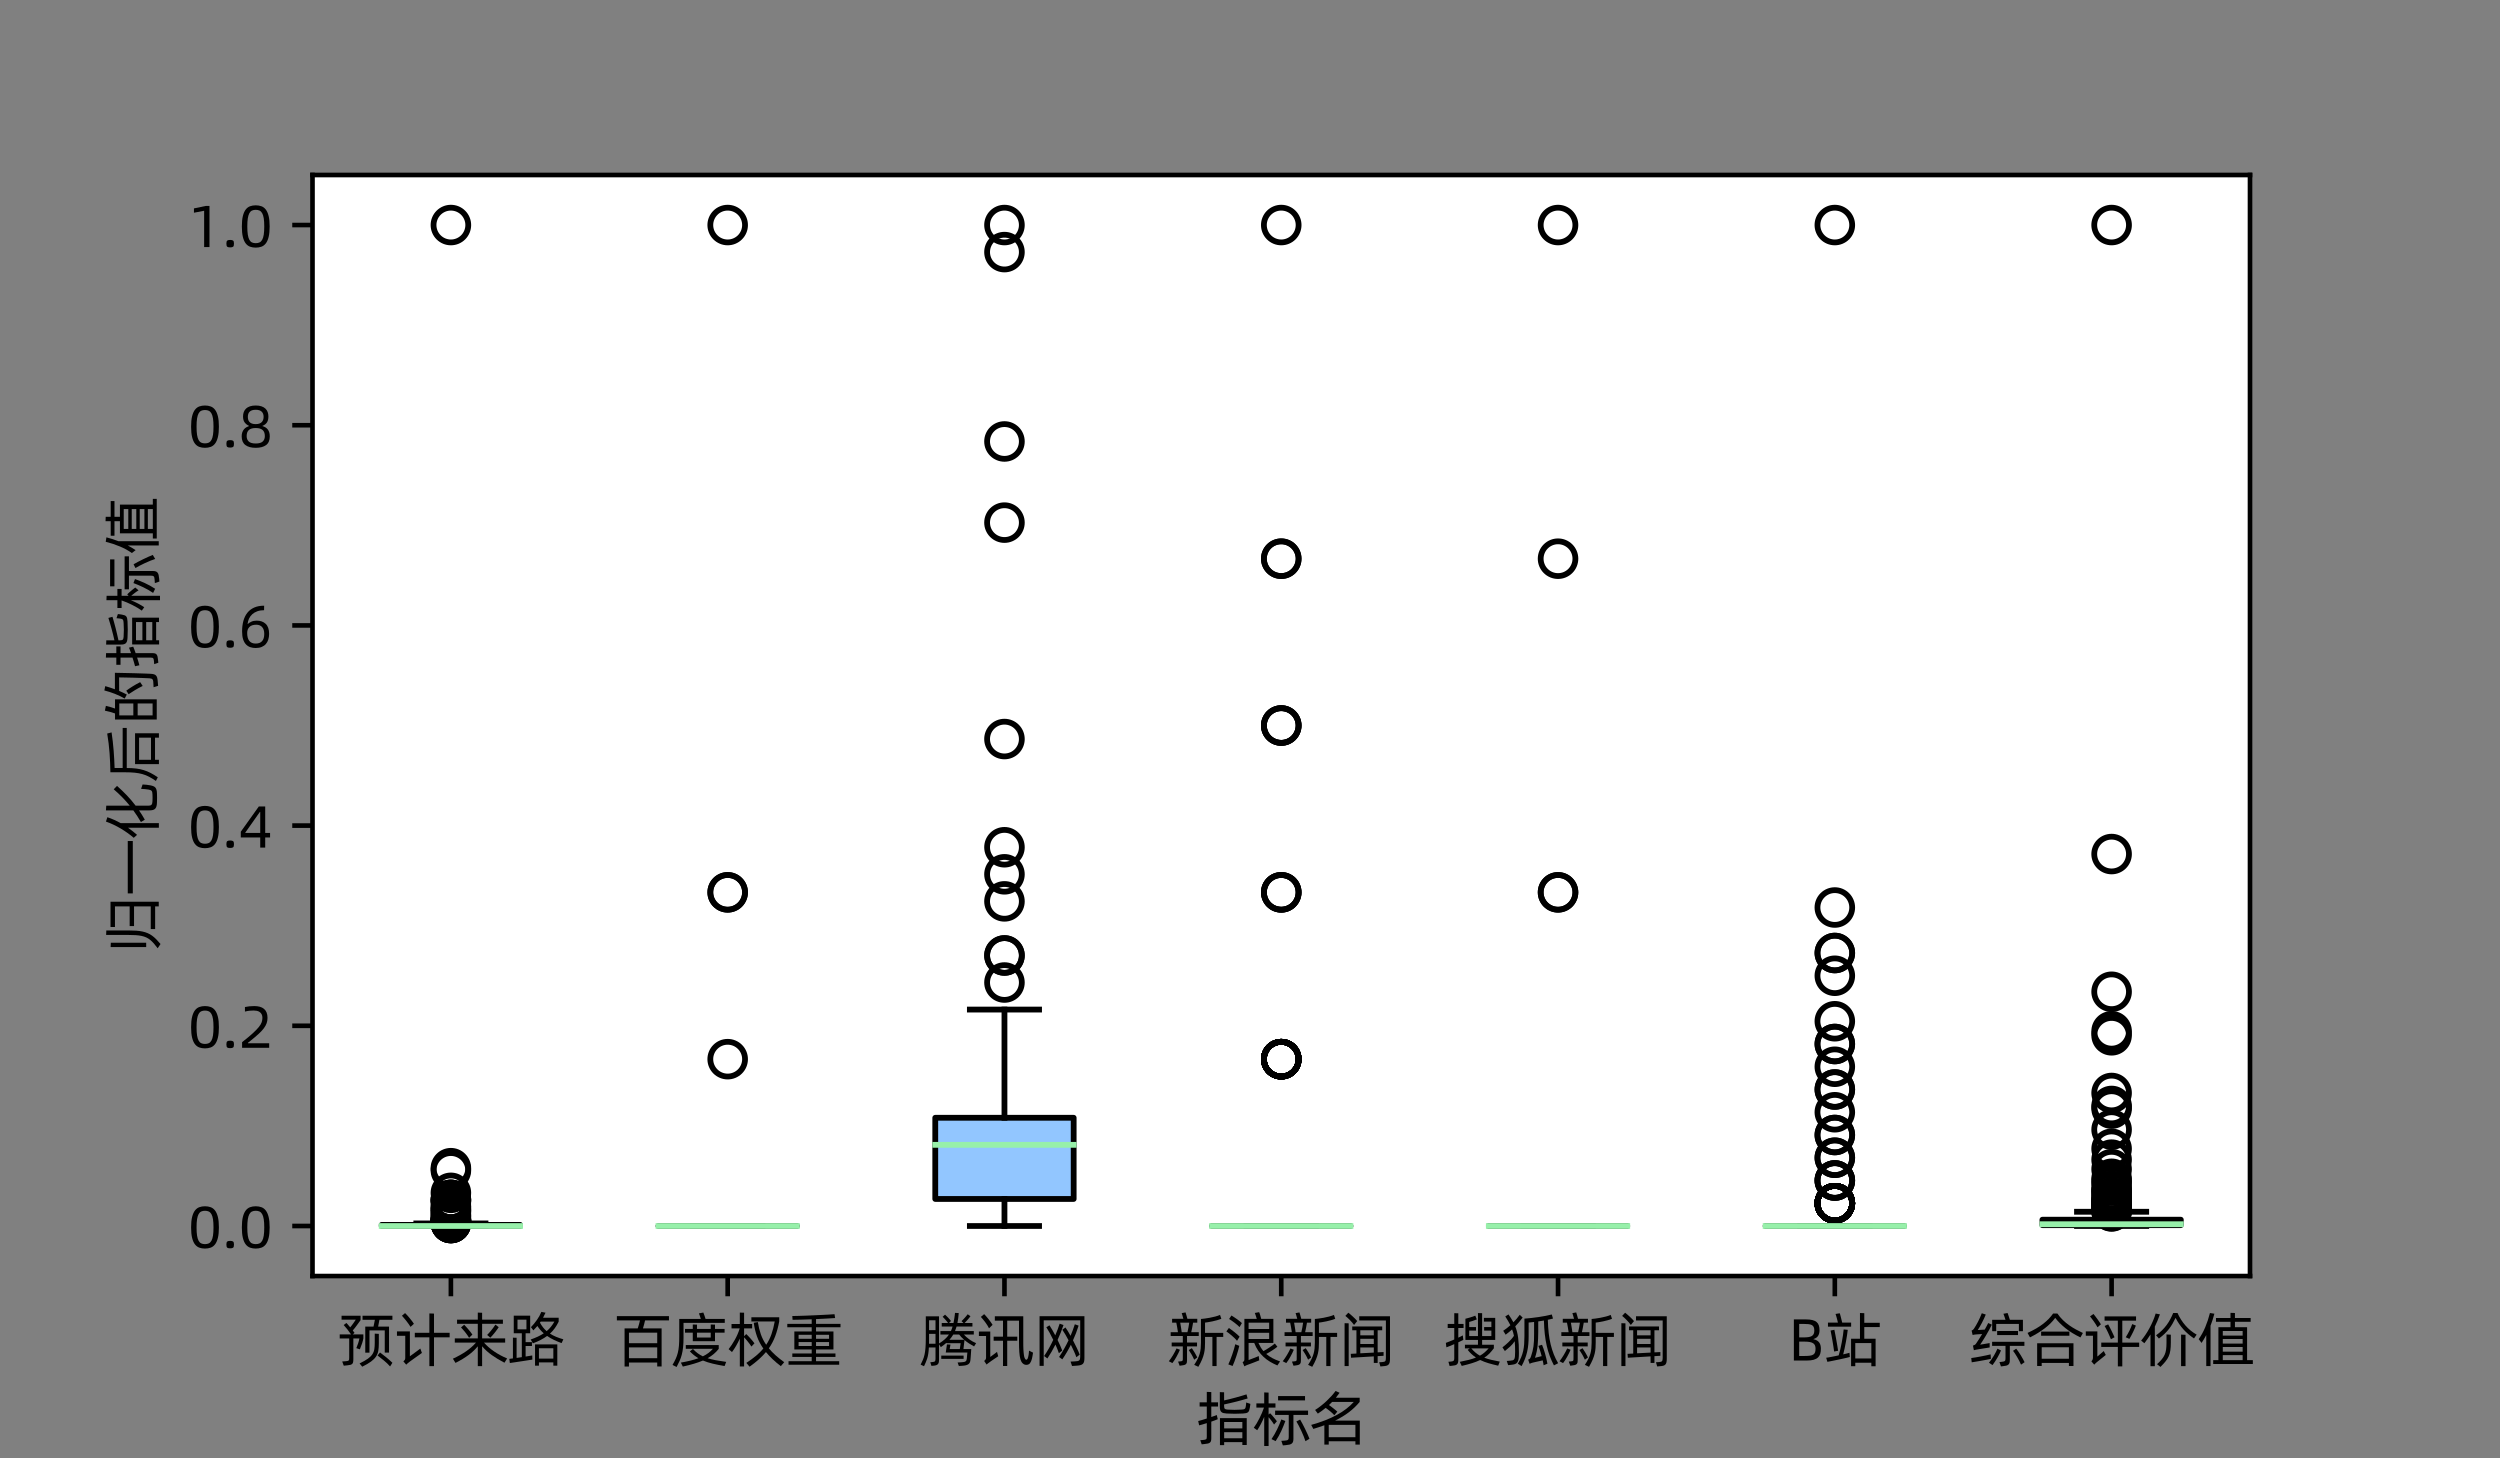<?xml version="1.0" encoding="utf-8" standalone="no"?>
<!DOCTYPE svg PUBLIC "-//W3C//DTD SVG 1.1//EN"
  "http://www.w3.org/Graphics/SVG/1.1/DTD/svg11.dtd">
<svg xmlns:xlink="http://www.w3.org/1999/xlink" width="432pt" height="252pt" viewBox="0 0 432 252" xmlns="http://www.w3.org/2000/svg" version="1.1">
 <rect x="0" y="0" width="432" height="252" fill="#808080" stroke="none"/>
 <defs>
  <style type="text/css">*{stroke-linejoin: round; stroke-linecap: butt}</style>
 </defs>
 <g id="figure_1">
  <g id="patch_1">
   <path d="M 0 252 
L 432 252 
L 432 0 
L 0 0 
L 0 252 
z
" style="fill: none"/>
  </g>
  <g id="axes_1">
   <g id="patch_2">
    <path d="M 54 220.5 
L 388.8 220.5 
L 388.8 30.24 
L 54 30.24 
z
" style="fill: #ffffff"/>
   </g>
   <g id="matplotlib.axis_1">
    <g id="xtick_1">
     <g id="line2d_1">
      <defs>
       <path id="me19da4c06d" d="M 0 0 
L 0 3.5 
" style="stroke: #000000; stroke-width: 0.8"/>
      </defs>
      <g>
       <use xlink:href="#me19da4c06d" x="77.914" y="220.5" style="stroke: #000000; stroke-width: 0.8"/>
      </g>
     </g>
     <g id="text_1">
      <!-- 预计来路 -->
      <g transform="translate(58.233 235.1)scale(0.1 -0.1)">
       <defs>
        <path id="AlibabaPuHuiTi-Regular-9884" d="M 2086 1338 
Q 2195 1594 2281 1853 
Q 2368 2112 2419 2381 
L 1766 2381 
L 1766 154 
Q 1766 -51 1740 -172 
Q 1715 -294 1641 -364 
Q 1568 -435 1443 -467 
Q 1318 -499 1126 -518 
L 730 -557 
L 563 -102 
Q 646 -96 723 -90 
Q 794 -83 861 -80 
Q 928 -77 973 -70 
Q 1088 -58 1158 -42 
Q 1229 -26 1264 12 
Q 1299 51 1308 118 
Q 1318 186 1318 307 
L 1318 2381 
L 294 2381 
L 294 2822 
L 1517 2822 
Q 1312 3130 1117 3370 
Q 922 3610 723 3834 
L 1018 4058 
Q 1114 3955 1216 3836 
Q 1318 3718 1427 3584 
Q 1510 3680 1596 3795 
Q 1683 3910 1763 4022 
Q 1843 4134 1910 4236 
Q 1978 4339 2029 4416 
L 493 4416 
L 493 4838 
L 2547 4838 
L 2547 4365 
Q 2490 4288 2387 4141 
Q 2285 3994 2163 3830 
Q 2042 3667 1920 3507 
Q 1798 3347 1702 3245 
Q 1754 3174 1802 3110 
Q 1850 3046 1894 2982 
L 1696 2822 
L 2848 2822 
L 2848 2394 
Q 2810 2163 2714 1868 
Q 2618 1574 2470 1210 
L 2086 1338 
z
M 5984 4838 
L 5984 4397 
L 4582 4397 
Q 4550 4243 4515 4044 
Q 4480 3846 4442 3661 
L 5619 3661 
L 5619 858 
L 5158 858 
L 5158 3251 
L 3507 3251 
L 3507 851 
L 3053 851 
L 3053 3661 
L 3942 3661 
Q 3987 3846 4022 4041 
Q 4058 4237 4090 4397 
L 2758 4397 
L 2758 4838 
L 5984 4838 
z
M 4518 1843 
Q 4518 1389 4460 1049 
Q 4403 710 4214 428 
Q 4026 147 3674 -112 
Q 3322 -371 2726 -666 
L 2438 -314 
Q 3002 -38 3328 192 
Q 3654 422 3820 675 
Q 3987 928 4032 1229 
Q 4077 1530 4077 1946 
L 4077 2906 
L 4518 2880 
L 4518 1843 
z
M 4646 870 
Q 4960 640 5299 365 
Q 5638 90 5984 -243 
L 5734 -640 
Q 5434 -294 5069 0 
Q 4704 294 4378 544 
L 4646 870 
z
" transform="scale(0.016)"/>
        <path id="AlibabaPuHuiTi-Regular-8ba1" d="M 1792 3635 
Q 1709 3776 1597 3933 
Q 1485 4090 1360 4250 
Q 1235 4410 1107 4560 
Q 979 4710 864 4838 
L 1203 5126 
Q 1318 5018 1452 4867 
Q 1587 4717 1718 4557 
Q 1850 4397 1965 4243 
Q 2080 4090 2157 3968 
L 1792 3635 
z
M 6016 2509 
L 4326 2509 
L 4326 -608 
L 3827 -608 
L 3827 2509 
L 2253 2509 
L 2253 2995 
L 3827 2995 
L 3827 5088 
L 4326 5069 
L 4326 2995 
L 6016 2995 
L 6016 2509 
z
M 1722 461 
Q 1766 493 1856 557 
Q 1946 621 2058 704 
Q 2170 787 2291 876 
Q 2413 966 2521 1046 
Q 2630 1126 2716 1193 
Q 2803 1261 2848 1293 
L 3021 819 
Q 2944 762 2752 627 
Q 2560 493 2349 342 
Q 2138 192 1952 57 
Q 1766 -77 1696 -128 
Q 1606 -192 1504 -278 
Q 1402 -365 1325 -448 
L 1018 -90 
Q 1146 19 1184 96 
Q 1222 173 1222 294 
L 1222 2669 
L 326 2669 
L 326 3149 
L 1722 3149 
L 1722 461 
z
" transform="scale(0.016)"/>
        <path id="AlibabaPuHuiTi-Regular-6765" d="M 3578 1933 
Q 4032 1421 4659 989 
Q 5286 557 6074 224 
L 5786 -237 
Q 5018 160 4413 592 
Q 3808 1024 3373 1542 
L 3373 -608 
L 2906 -608 
L 2906 1536 
Q 2694 1280 2448 1046 
Q 2202 813 1907 595 
Q 1613 378 1264 166 
Q 915 -45 499 -256 
L 218 198 
Q 1011 563 1632 988 
Q 2253 1414 2707 1933 
L 422 1933 
L 422 2394 
L 2906 2394 
L 2906 3968 
L 666 3968 
L 666 4416 
L 2906 4416 
L 2906 5178 
L 3373 5158 
L 3373 4416 
L 5619 4416 
L 5619 3968 
L 3373 3968 
L 3373 2394 
L 5862 2394 
L 5862 1933 
L 3578 1933 
z
M 3917 2765 
Q 4019 2861 4144 3005 
Q 4269 3149 4393 3302 
Q 4518 3456 4627 3609 
Q 4736 3763 4806 3878 
L 5165 3603 
Q 5088 3482 4982 3334 
Q 4877 3187 4755 3033 
Q 4634 2880 4506 2733 
Q 4378 2586 4256 2464 
L 3917 2765 
z
M 1434 3866 
Q 1523 3776 1648 3638 
Q 1773 3501 1897 3353 
Q 2022 3206 2137 3059 
Q 2253 2912 2323 2803 
L 1965 2451 
Q 1894 2579 1785 2736 
Q 1677 2893 1552 3049 
Q 1427 3206 1305 3344 
Q 1184 3482 1094 3571 
L 1434 3866 
z
" transform="scale(0.016)"/>
        <path id="AlibabaPuHuiTi-Regular-8def" d="M 4550 2906 
Q 4838 2720 5196 2569 
Q 5555 2419 5997 2291 
L 5805 1882 
Q 5370 2042 4979 2227 
Q 4589 2413 4243 2656 
Q 3642 2208 2707 1856 
L 2470 2272 
Q 2893 2419 3241 2582 
Q 3590 2746 3878 2938 
Q 3482 3283 3194 3731 
Q 2989 3488 2758 3258 
L 2496 3603 
Q 2835 3949 3139 4381 
Q 3443 4813 3622 5254 
L 4070 5165 
Q 3949 4890 3802 4621 
L 5491 4621 
L 5491 4198 
Q 5306 3821 5082 3504 
Q 4858 3187 4550 2906 
z
M 2643 301 
L 2650 102 
Q 2419 64 2092 13 
Q 1766 -38 1424 -89 
Q 1082 -141 758 -189 
Q 435 -237 218 -269 
L 160 179 
L 550 230 
L 550 2470 
L 947 2458 
L 947 282 
Q 1088 301 1225 323 
Q 1363 346 1510 365 
L 1510 2944 
L 640 2944 
L 640 4845 
L 2413 4845 
L 2413 2944 
L 1920 2944 
L 1920 1984 
L 2605 1984 
L 2605 1568 
L 1920 1568 
L 1920 429 
L 2637 550 
L 2643 301 
z
M 1043 3373 
L 2010 3373 
L 2010 4410 
L 1043 4410 
L 1043 3373 
z
M 3469 4090 
Q 3622 3814 3798 3587 
Q 3974 3360 4192 3174 
Q 4448 3386 4653 3642 
Q 4858 3898 5030 4205 
L 3546 4205 
L 3469 4090 
z
M 2938 1741 
L 5344 1741 
L 5344 -557 
L 4915 -557 
L 4915 -198 
L 3360 -198 
L 3360 -557 
L 2938 -557 
L 2938 1741 
z
M 3360 1325 
L 3360 211 
L 4915 211 
L 4915 1325 
L 3360 1325 
z
" transform="scale(0.016)"/>
       </defs>
       <use xlink:href="#AlibabaPuHuiTi-Regular-9884"/>
       <use xlink:href="#AlibabaPuHuiTi-Regular-8ba1" x="98.4"/>
       <use xlink:href="#AlibabaPuHuiTi-Regular-6765" x="196.8"/>
       <use xlink:href="#AlibabaPuHuiTi-Regular-8def" x="295.2"/>
      </g>
     </g>
    </g>
    <g id="xtick_2">
     <g id="line2d_2">
      <g>
       <use xlink:href="#me19da4c06d" x="125.743" y="220.5" style="stroke: #000000; stroke-width: 0.8"/>
      </g>
     </g>
     <g id="text_2">
      <!-- 百度权重 -->
      <g transform="translate(106.062 235.1)scale(0.1 -0.1)">
       <defs>
        <path id="AlibabaPuHuiTi-Regular-767e" d="M 3379 4333 
Q 3334 4134 3273 3900 
Q 3213 3667 3149 3469 
L 5165 3469 
L 5165 -640 
L 4691 -640 
L 4691 -218 
L 1638 -218 
L 1638 -646 
L 1165 -646 
L 1165 3469 
L 2586 3469 
Q 2656 3661 2720 3897 
Q 2784 4134 2829 4333 
L 333 4333 
L 333 4794 
L 5958 4794 
L 5958 4333 
L 3379 4333 
z
M 4691 3008 
L 1638 3008 
L 1638 1875 
L 4691 1875 
L 4691 3008 
z
M 4691 250 
L 4691 1421 
L 1638 1421 
L 1638 250 
L 4691 250 
z
" transform="scale(0.016)"/>
        <path id="AlibabaPuHuiTi-Regular-5ea6" d="M 1382 2483 
Q 1382 1869 1334 1427 
Q 1286 986 1193 630 
Q 1101 275 960 -35 
Q 819 -346 634 -698 
L 192 -474 
Q 403 -115 540 189 
Q 678 493 764 832 
Q 851 1171 886 1593 
Q 922 2016 922 2624 
L 922 4493 
L 3251 4493 
Q 3200 4659 3145 4822 
Q 3091 4986 3046 5094 
L 3520 5184 
Q 3571 5069 3638 4870 
Q 3706 4672 3763 4493 
L 5837 4493 
L 5837 4070 
L 1382 4070 
L 1382 2483 
z
M 2381 2086 
L 2381 3008 
L 1542 3008 
L 1542 3411 
L 2381 3411 
L 2381 3891 
L 2835 3878 
L 2835 3411 
L 4320 3411 
L 4320 3891 
L 4781 3878 
L 4781 3411 
L 5818 3411 
L 5818 3008 
L 4781 3008 
L 4781 2086 
L 2381 2086 
z
M 2835 3008 
L 2835 2483 
L 4320 2483 
L 4320 3008 
L 2835 3008 
z
M 5818 -595 
Q 5114 -474 4541 -339 
Q 3968 -205 3482 0 
Q 3040 -186 2505 -346 
Q 1971 -506 1306 -653 
L 1094 -224 
Q 1670 -122 2137 -6 
Q 2605 109 2989 250 
Q 2746 397 2515 576 
Q 2285 755 2067 986 
L 2400 1248 
Q 2650 979 2906 790 
Q 3162 602 3469 454 
Q 3814 621 4080 822 
Q 4346 1024 4557 1267 
L 1626 1267 
L 1626 1670 
L 5184 1670 
L 5184 1261 
Q 4941 954 4649 707 
Q 4358 461 3987 250 
Q 4371 128 4854 35 
Q 5338 -58 5990 -147 
L 5818 -595 
z
" transform="scale(0.016)"/>
        <path id="AlibabaPuHuiTi-Regular-6743" d="M 2566 1510 
Q 2496 1626 2393 1763 
Q 2291 1901 2179 2038 
Q 2067 2176 1961 2301 
Q 1856 2426 1773 2509 
L 1773 -640 
L 1312 -640 
L 1312 2374 
Q 1126 1958 908 1584 
Q 691 1210 467 915 
L 102 1229 
Q 269 1434 441 1696 
Q 614 1958 777 2249 
Q 941 2541 1075 2854 
Q 1210 3168 1299 3469 
L 416 3469 
L 416 3942 
L 1312 3942 
L 1312 5178 
L 1773 5165 
L 1773 3942 
L 2643 3942 
L 2643 3469 
L 1773 3469 
L 1773 2624 
L 2003 2861 
Q 2086 2784 2208 2659 
Q 2330 2534 2458 2390 
Q 2586 2246 2701 2105 
Q 2816 1965 2893 1862 
L 2566 1510 
z
M 4448 1318 
Q 4755 941 5161 576 
Q 5568 211 6106 -179 
L 5741 -608 
Q 4755 147 4134 915 
Q 3795 512 3363 125 
Q 2931 -262 2368 -666 
L 2016 -256 
Q 2618 141 3066 515 
Q 3514 890 3853 1293 
Q 3411 1920 3168 2598 
Q 2925 3277 2816 4077 
L 3258 4154 
Q 3373 3430 3581 2835 
Q 3789 2240 4160 1702 
Q 4512 2227 4726 2835 
Q 4941 3443 5082 4218 
L 2560 4218 
L 2560 4672 
L 5568 4672 
L 5568 4224 
Q 5402 3341 5139 2640 
Q 4877 1939 4448 1318 
z
" transform="scale(0.016)"/>
        <path id="AlibabaPuHuiTi-Regular-91cd" d="M 3392 3590 
L 3392 3142 
L 5274 3142 
L 5274 1197 
L 3392 1197 
L 3392 762 
L 5491 762 
L 5491 390 
L 3392 390 
L 3392 -70 
L 5894 -70 
L 5894 -454 
L 422 -454 
L 422 -70 
L 2925 -70 
L 2925 390 
L 832 390 
L 832 762 
L 2925 762 
L 2925 1197 
L 1050 1197 
L 1050 3142 
L 2925 3142 
L 2925 3590 
L 288 3590 
L 288 3962 
L 2925 3962 
L 2925 4454 
Q 2342 4429 1804 4416 
Q 1267 4403 858 4397 
L 832 4806 
Q 1146 4813 1523 4822 
Q 1901 4832 2307 4848 
Q 2714 4864 3133 4883 
Q 3552 4902 3955 4921 
Q 4358 4941 4723 4960 
Q 5088 4979 5389 5005 
L 5453 4589 
Q 5050 4557 4512 4531 
Q 3974 4506 3392 4474 
L 3392 3962 
L 6035 3962 
L 6035 3590 
L 3392 3590 
z
M 1510 2778 
L 1510 2349 
L 2925 2349 
L 2925 2778 
L 1510 2778 
z
M 3392 2778 
L 3392 2349 
L 4800 2349 
L 4800 2778 
L 3392 2778 
z
M 2925 1568 
L 2925 1997 
L 1510 1997 
L 1510 1568 
L 2925 1568 
z
M 4800 1568 
L 4800 1997 
L 3392 1997 
L 3392 1568 
L 4800 1568 
z
" transform="scale(0.016)"/>
       </defs>
       <use xlink:href="#AlibabaPuHuiTi-Regular-767e"/>
       <use xlink:href="#AlibabaPuHuiTi-Regular-5ea6" x="98.4"/>
       <use xlink:href="#AlibabaPuHuiTi-Regular-6743" x="196.8"/>
       <use xlink:href="#AlibabaPuHuiTi-Regular-91cd" x="295.2"/>
      </g>
     </g>
    </g>
    <g id="xtick_3">
     <g id="line2d_3">
      <g>
       <use xlink:href="#me19da4c06d" x="173.571" y="220.5" style="stroke: #000000; stroke-width: 0.8"/>
      </g>
     </g>
     <g id="text_3">
      <!-- 腾讯网 -->
      <g transform="translate(158.81 235.1)scale(0.1 -0.1)">
       <defs>
        <path id="AlibabaPuHuiTi-Regular-817e" d="M 5946 1523 
Q 5677 1664 5408 1840 
Q 5139 2016 4909 2214 
L 4794 1235 
L 5638 1235 
Q 5632 1165 5622 1005 
Q 5613 845 5600 662 
Q 5587 480 5574 320 
Q 5562 160 5555 90 
Q 5542 -83 5488 -204 
Q 5434 -326 5322 -403 
Q 5210 -480 5037 -518 
Q 4864 -557 4621 -570 
L 4301 -589 
L 4166 -211 
L 4595 -186 
Q 4755 -179 4860 -156 
Q 4966 -134 5027 -89 
Q 5088 -45 5117 22 
Q 5146 90 5158 186 
Q 5165 224 5171 320 
Q 5178 416 5187 521 
Q 5197 627 5206 726 
Q 5216 826 5222 864 
L 2886 864 
L 3014 1741 
L 3392 1722 
L 3309 1235 
L 4403 1235 
L 4493 1875 
L 2957 1875 
L 2957 1914 
Q 2694 1677 2355 1446 
L 2157 1754 
L 2157 64 
Q 2157 -102 2128 -214 
Q 2099 -326 2032 -396 
Q 1965 -467 1853 -505 
Q 1741 -544 1568 -557 
L 1338 -576 
L 1216 -186 
L 1472 -160 
Q 1670 -147 1724 -76 
Q 1779 -6 1779 198 
L 1779 1414 
L 1062 1414 
Q 1043 1018 998 736 
Q 954 454 886 233 
Q 819 13 732 -185 
Q 646 -384 538 -614 
L 173 -442 
Q 307 -173 412 67 
Q 518 307 588 617 
Q 659 928 694 1353 
Q 730 1779 730 2426 
L 730 4774 
L 2157 4774 
L 2157 1837 
Q 2522 2067 2784 2297 
Q 3046 2528 3232 2810 
L 2310 2810 
L 2310 3181 
L 3443 3181 
Q 3494 3290 3539 3414 
Q 3584 3539 3622 3674 
L 2451 3674 
L 2451 4051 
L 3136 4051 
Q 3078 4134 2998 4233 
Q 2918 4333 2838 4422 
Q 2758 4512 2681 4592 
Q 2605 4672 2547 4723 
L 2810 4954 
Q 2874 4896 2963 4809 
Q 3053 4723 3145 4627 
Q 3238 4531 3318 4435 
Q 3398 4339 3450 4275 
L 3238 4051 
L 3718 4051 
Q 3744 4173 3769 4313 
Q 3795 4454 3817 4598 
Q 3840 4742 3856 4883 
Q 3872 5024 3885 5146 
L 4288 5126 
Q 4269 4883 4233 4588 
Q 4198 4294 4147 4051 
L 4794 4051 
L 4589 4256 
Q 4672 4333 4765 4429 
Q 4858 4525 4950 4627 
Q 5043 4730 5120 4826 
Q 5197 4922 5254 4998 
L 5555 4787 
Q 5504 4717 5430 4624 
Q 5357 4531 5270 4432 
Q 5184 4333 5091 4233 
Q 4998 4134 4915 4051 
L 5766 4051 
L 5766 3674 
L 4058 3674 
Q 3974 3405 3885 3181 
L 5914 3181 
L 5914 2810 
L 4838 2810 
Q 5082 2541 5421 2291 
Q 5760 2042 6163 1875 
L 5946 1523 
z
M 1082 4352 
L 1082 3283 
L 1779 3283 
L 1779 4352 
L 1082 4352 
z
M 1779 1811 
L 1779 2880 
L 1082 2880 
L 1082 2195 
Q 1082 2093 1082 1997 
Q 1082 1901 1075 1811 
L 1779 1811 
z
M 4877 2240 
Q 4710 2381 4572 2525 
Q 4435 2669 4333 2810 
L 3699 2810 
Q 3514 2502 3283 2240 
L 4877 2240 
z
M 4813 179 
L 2400 179 
L 2400 531 
L 4813 531 
L 4813 179 
z
" transform="scale(0.016)"/>
        <path id="AlibabaPuHuiTi-Regular-8baf" d="M 1408 3482 
Q 1338 3635 1229 3804 
Q 1120 3974 998 4140 
Q 877 4307 752 4454 
Q 627 4602 525 4710 
L 883 5011 
Q 986 4909 1114 4761 
Q 1242 4614 1366 4457 
Q 1491 4301 1603 4141 
Q 1715 3981 1792 3853 
L 1408 3482 
z
M 6163 851 
Q 6131 627 6102 480 
Q 6074 333 6042 192 
Q 5971 -109 5833 -288 
Q 5696 -467 5427 -467 
Q 5222 -467 5052 -310 
Q 4883 -154 4800 134 
Q 4710 442 4678 925 
Q 4646 1408 4646 1990 
L 4646 4307 
L 3373 4307 
L 3373 2579 
L 4461 2579 
L 4461 2138 
L 3373 2138 
L 3373 -589 
L 2918 -589 
L 2918 2138 
L 1907 2138 
L 1907 2579 
L 2918 2579 
L 2918 4307 
L 2035 4307 
L 2035 4781 
L 5107 4781 
L 5107 2048 
Q 5107 1766 5110 1555 
Q 5114 1344 5123 1177 
Q 5133 1011 5145 870 
Q 5158 730 5178 589 
Q 5203 365 5280 224 
Q 5357 83 5427 83 
Q 5517 83 5574 201 
Q 5632 320 5683 614 
Q 5696 704 5709 832 
Q 5722 960 5728 1069 
L 6163 851 
z
M 1542 384 
Q 1587 416 1689 493 
Q 1792 570 1907 656 
Q 2022 742 2124 819 
Q 2227 896 2272 934 
L 2400 461 
Q 2349 422 2217 336 
Q 2086 250 1936 147 
Q 1786 45 1648 -51 
Q 1510 -147 1446 -198 
Q 1376 -243 1289 -310 
Q 1203 -378 1146 -435 
L 883 -45 
Q 1011 64 1049 134 
Q 1088 205 1088 307 
L 1088 2650 
L 314 2650 
L 314 3130 
L 1542 3130 
L 1542 384 
z
" transform="scale(0.016)"/>
        <path id="AlibabaPuHuiTi-Regular-7f51" d="M 5562 4787 
L 5562 275 
Q 5562 32 5523 -121 
Q 5485 -275 5379 -371 
Q 5274 -467 5088 -508 
Q 4902 -550 4608 -563 
L 4224 -589 
L 4064 -115 
L 4531 -90 
Q 4710 -83 4822 -60 
Q 4934 -38 4998 16 
Q 5062 70 5084 166 
Q 5107 262 5107 410 
L 5107 4339 
L 1165 4339 
L 1165 -576 
L 717 -576 
L 717 4787 
L 5562 4787 
z
M 2803 794 
Q 2739 992 2643 1229 
Q 2547 1466 2432 1728 
Q 2227 1312 2006 934 
Q 1786 557 1562 224 
L 1210 486 
Q 1472 870 1721 1308 
Q 1971 1747 2195 2234 
Q 2003 2637 1804 2995 
Q 1606 3354 1446 3597 
L 1786 3802 
Q 1920 3603 2083 3321 
Q 2246 3040 2413 2720 
Q 2547 3027 2665 3344 
Q 2784 3661 2886 3981 
L 3302 3834 
Q 3162 3418 3002 3014 
Q 2842 2611 2662 2221 
Q 2822 1894 2953 1596 
Q 3085 1299 3168 1075 
L 2803 794 
z
M 4691 358 
Q 4602 627 4442 979 
Q 4282 1331 4096 1702 
Q 3693 883 3174 128 
L 2822 384 
Q 3110 806 3366 1260 
Q 3622 1715 3846 2189 
Q 3667 2528 3494 2825 
Q 3322 3123 3174 3328 
L 3514 3571 
Q 3635 3405 3776 3171 
Q 3917 2938 4064 2669 
Q 4333 3302 4525 3917 
L 4934 3770 
Q 4806 3360 4656 2966 
Q 4506 2573 4326 2182 
Q 4550 1760 4745 1347 
Q 4941 934 5050 634 
L 4691 358 
z
" transform="scale(0.016)"/>
       </defs>
       <use xlink:href="#AlibabaPuHuiTi-Regular-817e"/>
       <use xlink:href="#AlibabaPuHuiTi-Regular-8baf" x="98.4"/>
       <use xlink:href="#AlibabaPuHuiTi-Regular-7f51" x="196.8"/>
      </g>
     </g>
    </g>
    <g id="xtick_4">
     <g id="line2d_4">
      <g>
       <use xlink:href="#me19da4c06d" x="221.4" y="220.5" style="stroke: #000000; stroke-width: 0.8"/>
      </g>
     </g>
     <g id="text_4">
      <!-- 新浪新闻 -->
      <g transform="translate(201.719 235.1)scale(0.1 -0.1)">
       <defs>
        <path id="AlibabaPuHuiTi-Regular-65b0" d="M 2125 1523 
L 2125 83 
Q 2125 -58 2112 -160 
Q 2099 -262 2051 -332 
Q 2003 -403 1916 -448 
Q 1830 -493 1677 -512 
L 1325 -563 
L 1158 -115 
L 1446 -83 
Q 1530 -77 1574 -61 
Q 1619 -45 1641 -6 
Q 1664 32 1667 99 
Q 1670 166 1670 288 
L 1670 1523 
L 467 1523 
L 467 1946 
L 1670 1946 
L 1670 2650 
L 358 2650 
L 358 3059 
L 1146 3059 
Q 1107 3328 1056 3613 
Q 1005 3898 966 4090 
L 512 4090 
L 512 4506 
L 1728 4506 
Q 1709 4576 1683 4669 
Q 1658 4762 1632 4851 
Q 1606 4941 1584 5014 
Q 1562 5088 1549 5120 
L 1965 5197 
Q 1971 5178 1996 5094 
Q 2022 5011 2054 4902 
Q 2086 4794 2115 4685 
Q 2144 4576 2163 4506 
L 3232 4506 
L 3232 4090 
L 2778 4090 
Q 2758 3981 2736 3849 
Q 2714 3718 2688 3580 
Q 2662 3443 2633 3308 
Q 2605 3174 2579 3059 
L 3392 3059 
L 3392 2650 
L 2125 2650 
L 2125 1946 
L 3206 1946 
L 3206 1523 
L 2125 1523 
z
M 6035 2547 
L 5318 2547 
L 5318 -595 
L 4864 -595 
L 4864 2547 
L 4070 2547 
L 4070 1939 
Q 4070 1638 4051 1353 
Q 4032 1069 3961 761 
Q 3891 454 3744 102 
Q 3597 -250 3347 -678 
L 2899 -467 
Q 3130 -115 3274 176 
Q 3418 467 3494 742 
Q 3571 1018 3600 1306 
Q 3629 1594 3629 1939 
L 3629 4493 
L 3674 4493 
Q 3776 4499 4025 4531 
Q 4275 4563 4572 4617 
Q 4870 4672 5174 4752 
Q 5478 4832 5690 4928 
L 5830 4506 
Q 5619 4422 5366 4352 
Q 5114 4282 4867 4230 
Q 4621 4179 4406 4144 
Q 4192 4109 4070 4096 
L 4070 2989 
L 6035 2989 
L 6035 2547 
z
M 1389 4090 
Q 1408 3981 1430 3846 
Q 1453 3712 1475 3574 
Q 1498 3437 1517 3299 
Q 1536 3162 1549 3059 
L 2170 3059 
Q 2227 3283 2278 3571 
Q 2330 3859 2362 4090 
L 1389 4090 
z
M 2899 90 
Q 2765 390 2605 668 
Q 2445 947 2310 1133 
L 2643 1331 
Q 2694 1254 2774 1136 
Q 2854 1018 2937 877 
Q 3021 736 3097 595 
Q 3174 454 3232 333 
L 2899 90 
z
M 1357 1165 
Q 1286 992 1190 797 
Q 1094 602 985 406 
Q 877 211 765 35 
Q 653 -141 544 -275 
L 160 -77 
Q 269 58 387 234 
Q 506 410 618 595 
Q 730 781 826 966 
Q 922 1152 992 1306 
L 1357 1165 
z
" transform="scale(0.016)"/>
        <path id="AlibabaPuHuiTi-Regular-6d6a" d="M 4531 710 
Q 4819 461 5180 265 
Q 5542 70 6022 -96 
L 5734 -531 
Q 5312 -352 4937 -128 
Q 4563 96 4243 390 
Q 3923 685 3667 1056 
Q 3411 1427 3232 1901 
L 2624 1901 
L 2624 51 
Q 2707 83 2864 144 
Q 3021 205 3187 269 
Q 3354 333 3501 393 
Q 3648 454 3718 486 
L 3776 19 
Q 3712 -6 3536 -76 
Q 3360 -147 3158 -224 
Q 2957 -301 2774 -368 
Q 2592 -435 2522 -461 
Q 2432 -493 2342 -534 
Q 2253 -576 2170 -627 
L 1978 -173 
Q 2086 -122 2128 -51 
Q 2170 19 2170 134 
L 2170 4499 
L 3507 4499 
Q 3456 4666 3401 4842 
Q 3347 5018 3296 5139 
L 3763 5222 
Q 3789 5165 3821 5075 
Q 3853 4986 3881 4883 
Q 3910 4781 3939 4681 
Q 3968 4582 3987 4499 
L 5299 4499 
L 5299 1901 
L 3686 1901 
Q 3802 1645 3933 1424 
Q 4064 1203 4230 1018 
Q 4378 1094 4547 1200 
Q 4717 1306 4886 1418 
Q 5056 1530 5206 1638 
Q 5357 1747 5459 1837 
L 5734 1491 
Q 5626 1402 5482 1299 
Q 5338 1197 5174 1091 
Q 5011 986 4844 886 
Q 4678 787 4531 710 
z
M 774 4864 
Q 883 4794 1040 4694 
Q 1197 4595 1357 4480 
Q 1517 4365 1661 4249 
Q 1805 4134 1901 4045 
L 1645 3610 
Q 1549 3718 1401 3843 
Q 1254 3968 1097 4089 
Q 941 4211 787 4313 
Q 634 4416 518 4486 
L 774 4864 
z
M 2624 4090 
L 2624 3405 
L 4845 3405 
L 4845 4090 
L 2624 4090 
z
M 493 3514 
Q 608 3437 768 3321 
Q 928 3206 1091 3075 
Q 1254 2944 1404 2813 
Q 1555 2682 1651 2579 
L 1376 2131 
Q 1280 2253 1133 2397 
Q 986 2541 822 2681 
Q 659 2822 499 2944 
Q 339 3066 224 3142 
L 493 3514 
z
M 2624 2323 
L 4845 2323 
L 4845 2995 
L 2624 2995 
L 2624 2323 
z
M 1421 1664 
L 1619 1587 
Q 1574 1376 1491 1081 
Q 1408 787 1305 480 
Q 1203 173 1094 -112 
Q 986 -397 896 -589 
L 435 -416 
Q 525 -230 637 51 
Q 749 333 854 640 
Q 960 947 1049 1244 
Q 1139 1542 1184 1760 
L 1421 1664 
z
" transform="scale(0.016)"/>
        <path id="AlibabaPuHuiTi-Regular-95fb" d="M 1715 3840 
Q 1638 3955 1516 4096 
Q 1395 4237 1260 4374 
Q 1126 4512 998 4630 
Q 870 4749 774 4819 
L 1094 5165 
Q 1190 5094 1324 4979 
Q 1459 4864 1596 4736 
Q 1734 4608 1856 4483 
Q 1978 4358 2054 4262 
L 1715 3840 
z
M 5594 4781 
L 5594 166 
Q 5594 -58 5558 -202 
Q 5523 -346 5440 -435 
Q 5357 -525 5209 -563 
Q 5062 -602 4845 -614 
L 4557 -640 
L 4429 -186 
L 4749 -166 
Q 4992 -154 5072 -74 
Q 5152 6 5152 256 
L 5152 4326 
L 2272 4326 
L 2272 4781 
L 5594 4781 
z
M 691 4032 
L 1133 4019 
L 1133 -595 
L 691 -595 
L 691 4032 
z
M 4262 474 
L 4262 -262 
L 3846 -262 
L 3846 448 
L 1389 301 
L 1357 723 
L 1971 755 
L 1971 3270 
L 1517 3270 
L 1517 3680 
L 4755 3680 
L 4755 3270 
L 4262 3270 
L 4262 883 
L 4902 915 
L 4902 512 
L 4262 474 
z
M 2387 3270 
L 2387 2720 
L 3846 2720 
L 3846 3270 
L 2387 3270 
z
M 2387 1786 
L 3846 1786 
L 3846 2349 
L 2387 2349 
L 2387 1786 
z
M 3846 858 
L 3846 1408 
L 2387 1408 
L 2387 781 
L 3846 858 
z
" transform="scale(0.016)"/>
       </defs>
       <use xlink:href="#AlibabaPuHuiTi-Regular-65b0"/>
       <use xlink:href="#AlibabaPuHuiTi-Regular-6d6a" x="98.4"/>
       <use xlink:href="#AlibabaPuHuiTi-Regular-65b0" x="196.8"/>
       <use xlink:href="#AlibabaPuHuiTi-Regular-95fb" x="295.2"/>
      </g>
     </g>
    </g>
    <g id="xtick_5">
     <g id="line2d_5">
      <g>
       <use xlink:href="#me19da4c06d" x="269.229" y="220.5" style="stroke: #000000; stroke-width: 0.8"/>
      </g>
     </g>
     <g id="text_5">
      <!-- 搜狐新闻 -->
      <g transform="translate(249.547 235.1)scale(0.1 -0.1)">
       <defs>
        <path id="AlibabaPuHuiTi-Regular-641c" d="M 5837 -557 
Q 5267 -429 4790 -288 
Q 4314 -147 3891 58 
Q 3514 -128 3030 -278 
Q 2547 -429 1901 -582 
L 1690 -141 
Q 2259 -32 2681 77 
Q 3104 186 3437 320 
Q 3194 486 2970 688 
Q 2746 890 2541 1152 
L 2771 1312 
L 2246 1312 
L 2246 1709 
L 3654 1709 
L 3654 2227 
L 2298 2227 
L 2298 4512 
Q 2522 4563 2803 4649 
Q 3085 4736 3366 4845 
L 3526 4442 
Q 3302 4352 3088 4281 
Q 2874 4211 2707 4166 
L 2707 3616 
L 3443 3616 
L 3443 3232 
L 2707 3232 
L 2707 2643 
L 3654 2643 
L 3654 5126 
L 4102 5114 
L 4102 2643 
L 5101 2643 
L 5101 3232 
L 4320 3232 
L 4320 3616 
L 5101 3616 
L 5101 4205 
L 4294 4205 
L 4294 4608 
L 5517 4608 
L 5517 2227 
L 4102 2227 
L 4102 1709 
L 5370 1709 
L 5370 1325 
Q 5126 998 4883 748 
Q 4640 499 4333 307 
Q 4666 179 5072 80 
Q 5478 -19 6010 -115 
L 5837 -557 
z
M 2074 2234 
Q 1965 2176 1827 2109 
Q 1690 2042 1530 1965 
L 1530 77 
Q 1530 -102 1498 -220 
Q 1466 -339 1389 -409 
Q 1312 -480 1181 -515 
Q 1050 -550 851 -563 
L 589 -589 
L 461 -134 
L 742 -109 
Q 960 -90 1027 -22 
Q 1094 45 1094 230 
L 1094 1773 
Q 851 1664 624 1571 
Q 397 1478 243 1427 
L 186 1907 
Q 352 1965 592 2064 
Q 832 2163 1094 2272 
L 1094 3514 
L 384 3514 
L 384 3955 
L 1094 3955 
L 1094 5114 
L 1530 5101 
L 1530 3955 
L 2099 3955 
L 2099 3514 
L 1530 3514 
L 1530 2470 
Q 1677 2541 1801 2601 
Q 1926 2662 2016 2714 
L 2048 2445 
L 2074 2234 
z
M 2931 1312 
Q 3155 1050 3379 861 
Q 3603 672 3866 525 
Q 4134 672 4358 867 
Q 4582 1062 4806 1312 
L 2931 1312 
z
" transform="scale(0.016)"/>
        <path id="AlibabaPuHuiTi-Regular-72d0" d="M 1530 3693 
Q 1645 3405 1721 3104 
Q 1798 2803 1843 2457 
Q 1888 2112 1907 1709 
Q 1926 1306 1926 813 
Q 1926 429 1891 189 
Q 1856 -51 1763 -188 
Q 1670 -326 1504 -384 
Q 1338 -442 1075 -467 
L 762 -499 
L 614 -45 
L 1011 -13 
Q 1171 0 1270 29 
Q 1370 58 1424 154 
Q 1478 250 1497 432 
Q 1517 614 1517 934 
Q 1517 1261 1507 1542 
Q 1498 1824 1472 2086 
Q 1248 1754 976 1507 
Q 704 1261 410 1024 
L 147 1421 
Q 301 1542 467 1683 
Q 634 1824 797 1981 
Q 960 2138 1113 2310 
Q 1267 2483 1389 2669 
Q 1350 2848 1305 3021 
Q 1261 3194 1190 3360 
Q 1030 3213 857 3075 
Q 685 2938 493 2790 
L 230 3213 
Q 435 3347 627 3497 
Q 819 3648 1005 3814 
Q 787 4243 454 4762 
L 800 4979 
Q 960 4749 1091 4541 
Q 1222 4333 1331 4128 
Q 1517 4320 1689 4521 
Q 1862 4723 2016 4941 
L 2330 4640 
Q 2131 4371 1936 4140 
Q 1741 3910 1530 3693 
z
M 4013 3078 
Q 4013 2387 3952 1683 
Q 3891 979 3661 294 
L 4384 474 
Q 4301 794 4208 1088 
Q 4115 1382 4032 1581 
L 4422 1702 
Q 4499 1517 4582 1280 
Q 4666 1043 4742 777 
Q 4819 512 4886 227 
Q 4954 -58 5005 -339 
L 4595 -512 
Q 4582 -397 4553 -262 
Q 4525 -128 4493 19 
Q 4371 -13 4198 -51 
Q 4026 -90 3862 -125 
Q 3699 -160 3568 -192 
Q 3437 -224 3405 -230 
Q 3334 -250 3260 -275 
Q 3187 -301 3078 -352 
L 2925 102 
Q 3059 147 3116 214 
Q 3174 282 3232 454 
Q 3334 755 3398 1011 
Q 3462 1267 3500 1539 
Q 3539 1811 3552 2131 
Q 3565 2451 3565 2893 
L 3565 4166 
Q 3411 4147 3264 4131 
Q 3117 4115 2976 4102 
L 2976 2618 
Q 2976 2163 2941 1760 
Q 2906 1357 2819 966 
Q 2733 576 2585 192 
Q 2438 -192 2214 -602 
L 1811 -339 
Q 2035 26 2172 358 
Q 2310 691 2387 1040 
Q 2464 1389 2493 1776 
Q 2522 2163 2522 2637 
L 2522 4525 
Q 2874 4550 3270 4595 
Q 3667 4640 4057 4697 
Q 4448 4755 4813 4825 
Q 5178 4896 5478 4973 
L 5606 4531 
Q 5478 4499 5337 4467 
Q 5197 4435 5050 4403 
Q 5069 3622 5142 2963 
Q 5216 2304 5357 1731 
Q 5498 1158 5696 659 
Q 5894 160 6163 -288 
L 5709 -525 
Q 5453 -38 5257 486 
Q 5062 1011 4928 1600 
Q 4794 2189 4720 2861 
Q 4646 3533 4627 4320 
L 4013 4224 
L 4013 3078 
z
" transform="scale(0.016)"/>
       </defs>
       <use xlink:href="#AlibabaPuHuiTi-Regular-641c"/>
       <use xlink:href="#AlibabaPuHuiTi-Regular-72d0" x="98.4"/>
       <use xlink:href="#AlibabaPuHuiTi-Regular-65b0" x="196.8"/>
       <use xlink:href="#AlibabaPuHuiTi-Regular-95fb" x="295.2"/>
      </g>
     </g>
    </g>
    <g id="xtick_6">
     <g id="line2d_6">
      <g>
       <use xlink:href="#me19da4c06d" x="317.057" y="220.5" style="stroke: #000000; stroke-width: 0.8"/>
      </g>
     </g>
     <g id="text_6">
      <!-- B站 -->
      <g transform="translate(309.037 235.1)scale(0.1 -0.1)">
       <defs>
        <path id="AlibabaPuHuiTi-Regular-42" d="M 589 4442 
L 1869 4442 
Q 2304 4442 2592 4371 
Q 2880 4301 3049 4153 
Q 3219 4006 3289 3785 
Q 3360 3565 3360 3264 
Q 3360 2918 3213 2675 
Q 3066 2432 2714 2323 
L 2714 2298 
Q 2938 2253 3091 2160 
Q 3245 2067 3337 1932 
Q 3430 1798 3468 1632 
Q 3507 1466 3507 1267 
Q 3507 966 3436 729 
Q 3366 493 3193 329 
Q 3021 166 2729 83 
Q 2438 0 1997 0 
L 589 0 
L 589 4442 
z
M 1600 2496 
Q 1920 2496 2147 2528 
Q 2374 2560 2518 2643 
Q 2662 2726 2729 2870 
Q 2797 3014 2797 3232 
Q 2797 3475 2729 3619 
Q 2662 3763 2518 3836 
Q 2374 3910 2147 3932 
Q 1920 3955 1600 3955 
L 1165 3955 
L 1165 2496 
L 1600 2496 
z
M 1760 493 
Q 2099 493 2326 525 
Q 2554 557 2688 643 
Q 2822 730 2876 883 
Q 2931 1037 2931 1274 
Q 2931 1478 2873 1622 
Q 2816 1766 2681 1859 
Q 2547 1952 2323 1997 
Q 2099 2042 1760 2042 
L 1165 2042 
L 1165 493 
L 1760 493 
z
" transform="scale(0.016)"/>
        <path id="AlibabaPuHuiTi-Regular-7ad9" d="M 4320 3616 
L 4320 2355 
L 5542 2355 
L 5542 -621 
L 5082 -621 
L 5082 -237 
L 3347 -237 
L 3347 -614 
L 2893 -614 
L 2893 2355 
L 3853 2355 
L 3853 5133 
L 4320 5114 
L 4320 4077 
L 5990 4077 
L 5990 3616 
L 4320 3616 
z
M 2899 3654 
L 397 3654 
L 397 4096 
L 1472 4096 
Q 1440 4230 1408 4364 
Q 1376 4499 1341 4620 
Q 1306 4742 1274 4848 
Q 1242 4954 1216 5030 
L 1670 5107 
Q 1696 5030 1728 4915 
Q 1760 4800 1795 4662 
Q 1830 4525 1865 4377 
Q 1901 4230 1933 4096 
L 2899 4096 
L 2899 3654 
z
M 2042 666 
Q 2253 717 2429 758 
Q 2605 800 2720 838 
L 2758 384 
Q 2637 346 2441 301 
Q 2246 256 2016 205 
Q 1786 154 1539 102 
Q 1293 51 1062 3 
Q 832 -45 640 -83 
Q 448 -122 333 -141 
L 205 301 
Q 307 314 457 339 
Q 608 365 787 400 
Q 966 435 1161 473 
Q 1357 512 1555 557 
Q 1645 826 1731 1203 
Q 1818 1581 1891 1977 
Q 1965 2374 2019 2742 
Q 2074 3110 2093 3360 
L 2534 3315 
Q 2509 3072 2457 2736 
Q 2406 2400 2339 2035 
Q 2272 1670 2195 1308 
Q 2118 947 2042 666 
z
M 1062 973 
Q 1030 1203 985 1507 
Q 941 1811 886 2121 
Q 832 2432 777 2726 
Q 723 3021 678 3238 
L 1088 3322 
Q 1133 3104 1190 2809 
Q 1248 2515 1302 2204 
Q 1357 1894 1408 1593 
Q 1459 1293 1491 1056 
L 1062 973 
z
M 5082 1888 
L 3347 1888 
L 3347 224 
L 5082 224 
L 5082 1888 
z
" transform="scale(0.016)"/>
       </defs>
       <use xlink:href="#AlibabaPuHuiTi-Regular-42"/>
       <use xlink:href="#AlibabaPuHuiTi-Regular-7ad9" x="62"/>
      </g>
     </g>
    </g>
    <g id="xtick_7">
     <g id="line2d_7">
      <g>
       <use xlink:href="#me19da4c06d" x="364.886" y="220.5" style="stroke: #000000; stroke-width: 0.8"/>
      </g>
     </g>
     <g id="text_7">
      <!-- 综合评价值 -->
      <g transform="translate(340.284 235.1)scale(0.1 -0.1)">
       <defs>
        <path id="AlibabaPuHuiTi-Regular-7efc" d="M 2912 3168 
L 2477 3168 
L 2477 4397 
L 3917 4397 
Q 3866 4576 3798 4758 
Q 3731 4941 3693 5050 
L 4141 5133 
Q 4160 5082 4192 4995 
Q 4224 4909 4256 4809 
Q 4288 4710 4323 4601 
Q 4358 4493 4390 4397 
L 5798 4397 
L 5798 3168 
L 5363 3168 
L 5363 3955 
L 2912 3955 
L 2912 3168 
z
M 653 2810 
Q 602 2803 528 2793 
Q 454 2784 365 2758 
L 256 3238 
Q 346 3270 397 3308 
Q 448 3347 499 3424 
Q 717 3744 944 4182 
Q 1171 4621 1357 5107 
L 1786 4966 
Q 1702 4755 1590 4515 
Q 1478 4275 1356 4044 
Q 1235 3814 1120 3619 
Q 1005 3424 922 3296 
Q 979 3296 1072 3302 
Q 1165 3309 1270 3315 
Q 1376 3322 1485 3328 
Q 1594 3334 1677 3341 
Q 1786 3539 1882 3718 
Q 1978 3898 2048 4051 
L 2438 3872 
Q 2310 3610 2144 3299 
Q 1978 2989 1798 2691 
Q 1619 2394 1456 2134 
Q 1293 1875 1178 1715 
Q 1261 1728 1424 1753 
Q 1587 1779 1750 1808 
Q 1914 1837 2045 1859 
Q 2176 1882 2202 1888 
L 2208 1414 
Q 2157 1402 1971 1373 
Q 1786 1344 1568 1309 
Q 1350 1274 1158 1242 
Q 966 1210 896 1197 
Q 806 1184 707 1165 
Q 608 1146 499 1114 
L 403 1613 
Q 531 1658 601 1696 
Q 672 1734 730 1818 
Q 858 2003 1034 2278 
Q 1210 2554 1395 2861 
Q 1299 2854 1184 2848 
Q 1069 2842 963 2835 
Q 858 2829 774 2822 
Q 691 2816 653 2810 
z
M 3014 2752 
L 3014 3187 
L 5267 3187 
L 5267 2752 
L 3014 2752 
z
M 4384 1587 
L 4384 51 
Q 4384 -141 4345 -259 
Q 4307 -378 4220 -448 
Q 4134 -518 3996 -553 
Q 3859 -589 3654 -608 
L 3424 -634 
L 3264 -166 
L 3488 -141 
Q 3622 -128 3705 -109 
Q 3789 -90 3837 -51 
Q 3885 -13 3901 57 
Q 3917 128 3917 256 
L 3917 1587 
L 2470 1587 
L 2470 2022 
L 5958 2022 
L 5958 1587 
L 4384 1587 
z
M 3430 1088 
Q 3366 928 3270 733 
Q 3174 538 3052 326 
Q 2931 115 2793 -96 
Q 2656 -307 2515 -493 
L 2131 -237 
Q 2272 -64 2409 134 
Q 2547 333 2665 531 
Q 2784 730 2880 922 
Q 2976 1114 3046 1280 
L 3430 1088 
z
M 5075 1280 
Q 5178 1152 5309 963 
Q 5440 774 5565 569 
Q 5690 365 5798 166 
Q 5907 -32 5978 -179 
L 5594 -448 
Q 5523 -269 5414 -57 
Q 5306 154 5184 362 
Q 5062 570 4944 752 
Q 4826 934 4730 1050 
L 5075 1280 
z
M 2336 179 
Q 2125 134 1856 83 
Q 1587 32 1302 -19 
Q 1018 -70 749 -115 
Q 480 -160 269 -192 
L 218 269 
Q 429 294 704 342 
Q 979 390 1267 444 
Q 1555 499 1827 556 
Q 2099 614 2310 666 
L 2330 346 
L 2336 179 
z
" transform="scale(0.016)"/>
        <path id="AlibabaPuHuiTi-Regular-5408" d="M 3373 5075 
Q 3635 4691 3961 4374 
Q 4288 4058 4649 3805 
Q 5011 3552 5388 3347 
Q 5766 3142 6125 2976 
L 5862 2496 
Q 4902 2957 4230 3504 
Q 3558 4051 3136 4608 
Q 2694 4000 1987 3465 
Q 1280 2931 410 2502 
L 147 2982 
Q 1184 3456 1846 3974 
Q 2509 4493 2906 5075 
L 3373 5075 
z
M 4666 3123 
L 4666 2675 
L 1613 2675 
L 1613 3123 
L 4666 3123 
z
M 1184 1862 
L 5107 1862 
L 5107 -589 
L 4614 -589 
L 4614 -256 
L 1677 -256 
L 1677 -589 
L 1184 -589 
L 1184 1862 
z
M 1677 1434 
L 1677 192 
L 4614 192 
L 4614 1434 
L 1677 1434 
z
" transform="scale(0.016)"/>
        <path id="AlibabaPuHuiTi-Regular-8bc4" d="M 1555 3590 
Q 1466 3750 1363 3913 
Q 1261 4077 1152 4230 
Q 1043 4384 937 4521 
Q 832 4659 742 4768 
L 1114 5030 
Q 1197 4928 1309 4787 
Q 1421 4646 1533 4489 
Q 1645 4333 1747 4182 
Q 1850 4032 1920 3910 
L 1555 3590 
z
M 6054 1472 
L 4230 1472 
L 4230 -634 
L 3750 -634 
L 3750 1472 
L 1958 1472 
L 1958 1933 
L 3750 1933 
L 3750 4307 
L 2317 4307 
L 2317 4768 
L 5715 4768 
L 5715 4307 
L 4230 4307 
L 4230 1933 
L 6054 1933 
L 6054 1472 
z
M 4602 2515 
Q 4806 2835 4998 3216 
Q 5190 3597 5299 3936 
L 5696 3776 
Q 5645 3635 5568 3456 
Q 5491 3277 5398 3085 
Q 5306 2893 5203 2701 
Q 5101 2509 4998 2336 
L 4602 2515 
z
M 2707 3904 
Q 2771 3789 2864 3613 
Q 2957 3437 3053 3241 
Q 3149 3046 3238 2854 
Q 3328 2662 3392 2515 
L 3002 2298 
Q 2944 2451 2857 2649 
Q 2771 2848 2678 3049 
Q 2586 3251 2490 3430 
Q 2394 3610 2317 3731 
L 2707 3904 
z
M 2227 1024 
L 2445 602 
Q 2381 550 2243 438 
Q 2106 326 1955 204 
Q 1805 83 1673 -22 
Q 1542 -128 1485 -173 
Q 1421 -224 1341 -301 
Q 1261 -378 1197 -448 
L 890 -83 
Q 1062 70 1062 307 
L 1062 2675 
L 288 2675 
L 288 3149 
L 1536 3149 
L 1536 429 
L 2227 1024 
z
" transform="scale(0.016)"/>
        <path id="AlibabaPuHuiTi-Regular-4ef7" d="M 4045 5133 
Q 4365 4397 4896 3789 
Q 5427 3181 6112 2797 
L 5824 2387 
Q 5165 2829 4675 3373 
Q 4186 3917 3834 4608 
Q 3674 4275 3507 3984 
Q 3341 3693 3133 3424 
Q 2925 3155 2659 2899 
Q 2394 2643 2035 2374 
L 1728 2726 
Q 2086 2982 2368 3260 
Q 2650 3539 2874 3843 
Q 3098 4147 3267 4470 
Q 3437 4794 3578 5133 
L 4045 5133 
z
M 2144 4986 
Q 2022 4634 1884 4304 
Q 1747 3974 1594 3661 
L 1594 -614 
L 1126 -614 
L 1126 2816 
Q 813 2323 467 1869 
L 115 2150 
Q 352 2438 582 2780 
Q 813 3123 1017 3500 
Q 1222 3878 1392 4275 
Q 1562 4672 1683 5075 
L 2144 4986 
z
M 2854 2816 
L 3322 2790 
L 3322 1933 
Q 3322 1440 3270 1091 
Q 3219 742 3091 454 
Q 2963 166 2745 -99 
Q 2528 -365 2202 -691 
L 1830 -397 
Q 2144 -109 2342 131 
Q 2541 371 2656 630 
Q 2771 890 2812 1197 
Q 2854 1504 2854 1920 
L 2854 2816 
z
M 4429 2803 
L 4909 2778 
L 4909 -608 
L 4429 -608 
L 4429 2803 
z
" transform="scale(0.016)"/>
        <path id="AlibabaPuHuiTi-Regular-503c" d="M 6029 45 
L 6029 -378 
L 1747 -378 
L 1747 45 
L 2310 45 
L 2310 3597 
L 3616 3597 
L 3616 4186 
L 2048 4186 
L 2048 4595 
L 3616 4595 
L 3616 5152 
L 4096 5133 
L 4096 4595 
L 5792 4595 
L 5792 4186 
L 4096 4186 
L 4096 3597 
L 5408 3597 
L 5408 45 
L 6029 45 
z
M 1875 5056 
Q 1786 4710 1683 4390 
Q 1581 4070 1459 3763 
L 1459 -595 
L 998 -595 
L 998 2752 
Q 762 2310 493 1901 
L 179 2310 
Q 582 2867 889 3600 
Q 1197 4333 1395 5133 
L 1875 5056 
z
M 2784 3187 
L 2784 2694 
L 4928 2694 
L 4928 3187 
L 2784 3187 
z
M 4928 2323 
L 2784 2323 
L 2784 1830 
L 4928 1830 
L 4928 2323 
z
M 2784 1459 
L 2784 954 
L 4928 954 
L 4928 1459 
L 2784 1459 
z
M 2784 45 
L 4928 45 
L 4928 582 
L 2784 582 
L 2784 45 
z
" transform="scale(0.016)"/>
       </defs>
       <use xlink:href="#AlibabaPuHuiTi-Regular-7efc"/>
       <use xlink:href="#AlibabaPuHuiTi-Regular-5408" x="98.4"/>
       <use xlink:href="#AlibabaPuHuiTi-Regular-8bc4" x="196.8"/>
       <use xlink:href="#AlibabaPuHuiTi-Regular-4ef7" x="295.2"/>
       <use xlink:href="#AlibabaPuHuiTi-Regular-503c" x="393.6"/>
      </g>
     </g>
    </g>
    <g id="text_8">
     <!-- 指标名 -->
     <g transform="translate(206.639 248.7)scale(0.1 -0.1)">
      <defs>
       <path id="AlibabaPuHuiTi-Regular-6307" d="M 1670 3987 
L 2400 3987 
L 2400 3533 
L 1670 3533 
L 1670 2400 
Q 1837 2458 1990 2512 
Q 2144 2566 2259 2618 
L 2310 2413 
L 2368 2163 
Q 2234 2106 2054 2038 
Q 1875 1971 1670 1901 
L 1670 102 
Q 1670 -83 1635 -195 
Q 1600 -307 1513 -371 
Q 1427 -435 1286 -467 
Q 1146 -499 934 -518 
L 634 -550 
L 480 -102 
L 800 -77 
Q 922 -64 995 -48 
Q 1069 -32 1110 0 
Q 1152 32 1168 93 
Q 1184 154 1184 250 
L 1184 1741 
Q 947 1664 732 1600 
Q 518 1536 358 1498 
L 256 1965 
Q 435 2010 675 2080 
Q 915 2150 1184 2240 
L 1184 3533 
L 410 3533 
L 410 3987 
L 1184 3987 
L 1184 5114 
L 1670 5094 
L 1670 3987 
z
M 5888 3821 
Q 5882 3744 5869 3638 
Q 5856 3533 5830 3386 
Q 5798 3206 5756 3094 
Q 5715 2982 5632 2915 
Q 5549 2848 5421 2819 
Q 5293 2790 5094 2778 
Q 4666 2752 4211 2752 
Q 3757 2752 3328 2778 
Q 3123 2790 2985 2825 
Q 2848 2861 2758 2944 
Q 2669 3027 2630 3164 
Q 2592 3302 2592 3514 
L 2592 5088 
L 3053 5069 
L 3053 4192 
Q 3322 4250 3645 4330 
Q 3968 4410 4294 4499 
Q 4621 4589 4928 4678 
Q 5235 4768 5472 4845 
L 5594 4403 
Q 5338 4326 5018 4236 
Q 4698 4147 4358 4060 
Q 4019 3974 3683 3897 
Q 3347 3821 3053 3757 
L 3053 3597 
Q 3053 3366 3129 3289 
Q 3206 3213 3437 3200 
Q 3795 3174 4182 3174 
Q 4570 3174 4928 3200 
Q 5062 3206 5148 3225 
Q 5235 3245 5286 3286 
Q 5338 3328 5360 3398 
Q 5382 3469 5402 3584 
Q 5414 3680 5424 3779 
Q 5434 3878 5440 3968 
L 5888 3821 
z
M 2605 2278 
L 5498 2278 
L 5498 -621 
L 5024 -621 
L 5024 -314 
L 3059 -314 
L 3059 -634 
L 2605 -634 
L 2605 2278 
z
M 3059 1862 
L 3059 1171 
L 5024 1171 
L 5024 1862 
L 3059 1862 
z
M 5024 102 
L 5024 762 
L 3059 762 
L 3059 102 
L 5024 102 
z
" transform="scale(0.016)"/>
       <path id="AlibabaPuHuiTi-Regular-6807" d="M 2298 1587 
Q 2253 1670 2182 1772 
Q 2112 1875 2032 1980 
Q 1952 2086 1869 2188 
Q 1786 2291 1709 2381 
L 1709 -730 
L 1235 -730 
L 1235 2419 
Q 1069 2010 877 1645 
Q 685 1280 480 973 
L 109 1235 
Q 269 1453 425 1718 
Q 582 1984 726 2272 
Q 870 2560 995 2851 
Q 1120 3142 1210 3418 
L 390 3418 
L 390 3872 
L 1235 3872 
L 1235 5056 
L 1709 5037 
L 1709 3872 
L 2451 3872 
L 2451 3418 
L 1709 3418 
L 1709 2662 
L 1869 2810 
Q 1946 2739 2045 2627 
Q 2144 2515 2249 2390 
Q 2355 2266 2451 2144 
Q 2547 2022 2605 1939 
L 2298 1587 
z
M 5645 4192 
L 2733 4192 
L 2733 4659 
L 5645 4659 
L 5645 4192 
z
M 4390 2624 
L 4390 51 
Q 4390 -141 4348 -265 
Q 4307 -390 4211 -467 
Q 4115 -544 3955 -582 
Q 3795 -621 3558 -640 
L 3251 -666 
L 3085 -173 
L 3456 -147 
Q 3597 -141 3680 -118 
Q 3763 -96 3808 -51 
Q 3853 -6 3869 67 
Q 3885 141 3885 256 
L 3885 2624 
L 2413 2624 
L 2413 3091 
L 5971 3091 
L 5971 2624 
L 4390 2624 
z
M 3520 1971 
Q 3328 1440 3081 896 
Q 2835 352 2470 -205 
L 2022 13 
Q 2195 262 2348 534 
Q 2502 806 2636 1084 
Q 2771 1363 2883 1628 
Q 2995 1894 3085 2138 
L 3520 1971 
z
M 5114 2125 
Q 5229 1939 5369 1667 
Q 5510 1395 5654 1104 
Q 5798 813 5923 531 
Q 6048 250 6125 51 
L 5690 -211 
Q 5619 13 5500 310 
Q 5382 608 5241 905 
Q 5101 1203 4960 1475 
Q 4819 1747 4710 1920 
L 5114 2125 
z
" transform="scale(0.016)"/>
       <path id="AlibabaPuHuiTi-Regular-540d" d="M 5408 2010 
L 5408 -582 
L 4934 -582 
L 4934 -218 
L 2054 -218 
L 2054 -582 
L 1581 -582 
L 1581 1510 
Q 1299 1408 1004 1309 
Q 710 1210 390 1114 
L 160 1549 
Q 986 1779 1674 2048 
Q 2362 2317 2928 2624 
Q 3494 2931 3948 3283 
Q 4403 3635 4762 4032 
L 2419 4032 
Q 2336 3942 2253 3862 
Q 2170 3782 2080 3693 
Q 2195 3616 2320 3520 
Q 2445 3424 2566 3328 
Q 2688 3232 2797 3142 
Q 2906 3053 2982 2982 
L 2656 2592 
Q 2579 2688 2467 2793 
Q 2355 2899 2227 3004 
Q 2099 3110 1968 3209 
Q 1837 3309 1722 3386 
Q 1523 3219 1312 3065 
Q 1101 2912 877 2765 
L 582 3162 
Q 902 3360 1222 3613 
Q 1542 3866 1830 4138 
Q 2118 4410 2364 4685 
Q 2611 4960 2790 5210 
L 3226 5018 
Q 3040 4749 2822 4480 
L 5395 4480 
L 5395 4032 
Q 4883 3411 4233 2918 
Q 3584 2426 2739 2010 
L 5408 2010 
z
M 4934 218 
L 4934 1555 
L 2054 1555 
L 2054 218 
L 4934 218 
z
" transform="scale(0.016)"/>
      </defs>
      <use xlink:href="#AlibabaPuHuiTi-Regular-6307"/>
      <use xlink:href="#AlibabaPuHuiTi-Regular-6807" x="98.4"/>
      <use xlink:href="#AlibabaPuHuiTi-Regular-540d" x="196.8"/>
     </g>
    </g>
   </g>
   <g id="matplotlib.axis_2">
    <g id="ytick_1">
     <g id="line2d_8">
      <defs>
       <path id="m202ece75d9" d="M 0 0 
L -3.5 0 
" style="stroke: #000000; stroke-width: 0.8"/>
      </defs>
      <g>
       <use xlink:href="#m202ece75d9" x="54" y="211.852" style="stroke: #000000; stroke-width: 0.8"/>
      </g>
     </g>
     <g id="text_9">
      <!-- 0.0 -->
      <g transform="translate(32.48 215.652)scale(0.1 -0.1)">
       <defs>
        <path id="AlibabaPuHuiTi-Regular-30" d="M 1837 -64 
Q 1504 -64 1229 35 
Q 954 134 755 390 
Q 557 646 448 1091 
Q 339 1536 339 2221 
Q 339 2906 448 3347 
Q 557 3789 755 4048 
Q 954 4307 1229 4406 
Q 1504 4506 1837 4506 
Q 2170 4506 2448 4406 
Q 2726 4307 2924 4048 
Q 3123 3789 3232 3347 
Q 3341 2906 3341 2221 
Q 3341 1536 3232 1091 
Q 3123 646 2924 390 
Q 2726 134 2448 35 
Q 2170 -64 1837 -64 
z
M 1837 416 
Q 2074 416 2246 496 
Q 2419 576 2534 781 
Q 2650 986 2704 1334 
Q 2758 1683 2758 2221 
Q 2758 2752 2704 3101 
Q 2650 3450 2534 3654 
Q 2419 3859 2246 3939 
Q 2074 4019 1837 4019 
Q 1606 4019 1433 3939 
Q 1261 3859 1149 3654 
Q 1037 3450 982 3101 
Q 928 2752 928 2221 
Q 928 1683 982 1334 
Q 1037 986 1149 781 
Q 1261 576 1433 496 
Q 1606 416 1837 416 
z
" transform="scale(0.016)"/>
        <path id="AlibabaPuHuiTi-Regular-2e" d="M 966 -38 
Q 742 -38 649 32 
Q 557 102 557 371 
Q 557 627 649 697 
Q 742 768 966 768 
Q 1184 768 1280 697 
Q 1376 627 1376 371 
Q 1376 102 1280 32 
Q 1184 -38 966 -38 
z
" transform="scale(0.016)"/>
       </defs>
       <use xlink:href="#AlibabaPuHuiTi-Regular-30"/>
       <use xlink:href="#AlibabaPuHuiTi-Regular-2e" x="57.5"/>
       <use xlink:href="#AlibabaPuHuiTi-Regular-30" x="87.7"/>
      </g>
     </g>
    </g>
    <g id="ytick_2">
     <g id="line2d_9">
      <g>
       <use xlink:href="#m202ece75d9" x="54" y="177.259" style="stroke: #000000; stroke-width: 0.8"/>
      </g>
     </g>
     <g id="text_10">
      <!-- 0.2 -->
      <g transform="translate(32.48 181.059)scale(0.1 -0.1)">
       <defs>
        <path id="AlibabaPuHuiTi-Regular-32" d="M 365 608 
Q 1075 1165 1504 1555 
Q 1933 1946 2169 2240 
Q 2406 2534 2483 2768 
Q 2560 3002 2560 3238 
Q 2560 3475 2473 3628 
Q 2387 3782 2252 3872 
Q 2118 3962 1948 3994 
Q 1779 4026 1619 4026 
Q 1408 4026 1171 4003 
Q 934 3981 672 3910 
L 672 4403 
Q 896 4454 1149 4480 
Q 1402 4506 1683 4506 
Q 2010 4506 2272 4435 
Q 2534 4365 2723 4211 
Q 2912 4058 3011 3814 
Q 3110 3571 3110 3232 
Q 3110 2931 3020 2665 
Q 2931 2400 2720 2115 
Q 2509 1830 2150 1500 
Q 1792 1171 1254 742 
L 998 544 
L 998 486 
L 3290 486 
L 3290 0 
L 365 0 
L 365 608 
z
" transform="scale(0.016)"/>
       </defs>
       <use xlink:href="#AlibabaPuHuiTi-Regular-30"/>
       <use xlink:href="#AlibabaPuHuiTi-Regular-2e" x="57.5"/>
       <use xlink:href="#AlibabaPuHuiTi-Regular-32" x="87.7"/>
      </g>
     </g>
    </g>
    <g id="ytick_3">
     <g id="line2d_10">
      <g>
       <use xlink:href="#m202ece75d9" x="54" y="142.666" style="stroke: #000000; stroke-width: 0.8"/>
      </g>
     </g>
     <g id="text_11">
      <!-- 0.4 -->
      <g transform="translate(32.48 146.466)scale(0.1 -0.1)">
       <defs>
        <path id="AlibabaPuHuiTi-Regular-34" d="M 3386 1094 
L 2861 1094 
L 2861 0 
L 2323 0 
L 2323 1094 
L 224 1094 
L 224 1715 
L 2170 4442 
L 2861 4442 
L 2861 1581 
L 3386 1581 
L 3386 1094 
z
M 2323 1581 
L 2323 3853 
L 2285 3853 
L 710 1619 
L 710 1581 
L 2323 1581 
z
" transform="scale(0.016)"/>
       </defs>
       <use xlink:href="#AlibabaPuHuiTi-Regular-30"/>
       <use xlink:href="#AlibabaPuHuiTi-Regular-2e" x="57.5"/>
       <use xlink:href="#AlibabaPuHuiTi-Regular-34" x="87.7"/>
      </g>
     </g>
    </g>
    <g id="ytick_4">
     <g id="line2d_11">
      <g>
       <use xlink:href="#m202ece75d9" x="54" y="108.074" style="stroke: #000000; stroke-width: 0.8"/>
      </g>
     </g>
     <g id="text_12">
      <!-- 0.6 -->
      <g transform="translate(32.48 111.874)scale(0.1 -0.1)">
       <defs>
        <path id="AlibabaPuHuiTi-Regular-36" d="M 1837 -64 
Q 1530 -64 1264 22 
Q 998 109 796 313 
Q 595 518 480 860 
Q 365 1203 365 1722 
Q 365 2342 502 2854 
Q 640 3366 928 3734 
Q 1216 4102 1667 4304 
Q 2118 4506 2746 4506 
L 2739 4019 
Q 2330 4019 2010 3904 
Q 1690 3789 1466 3587 
Q 1242 3386 1114 3114 
Q 986 2842 960 2528 
L 979 2528 
Q 1107 2656 1356 2774 
Q 1606 2893 1933 2893 
Q 2554 2893 2918 2541 
Q 3283 2189 3283 1459 
Q 3283 1133 3196 854 
Q 3110 576 2934 371 
Q 2758 166 2483 51 
Q 2208 -64 1837 -64 
z
M 1830 416 
Q 2285 416 2521 675 
Q 2758 934 2758 1459 
Q 2758 1958 2521 2204 
Q 2285 2451 1907 2451 
Q 1389 2451 1152 2204 
Q 915 1958 915 1562 
Q 915 416 1830 416 
z
" transform="scale(0.016)"/>
       </defs>
       <use xlink:href="#AlibabaPuHuiTi-Regular-30"/>
       <use xlink:href="#AlibabaPuHuiTi-Regular-2e" x="57.5"/>
       <use xlink:href="#AlibabaPuHuiTi-Regular-36" x="87.7"/>
      </g>
     </g>
    </g>
    <g id="ytick_5">
     <g id="line2d_12">
      <g>
       <use xlink:href="#m202ece75d9" x="54" y="73.481" style="stroke: #000000; stroke-width: 0.8"/>
      </g>
     </g>
     <g id="text_13">
      <!-- 0.8 -->
      <g transform="translate(32.48 77.281)scale(0.1 -0.1)">
       <defs>
        <path id="AlibabaPuHuiTi-Regular-38" d="M 1837 -64 
Q 1120 -64 720 237 
Q 320 538 320 1178 
Q 320 1434 390 1622 
Q 461 1811 573 1942 
Q 685 2074 825 2154 
Q 966 2234 1107 2285 
L 1107 2310 
Q 826 2438 646 2672 
Q 467 2906 467 3322 
Q 467 3584 547 3801 
Q 627 4019 793 4176 
Q 960 4333 1219 4419 
Q 1478 4506 1837 4506 
Q 2195 4506 2454 4419 
Q 2714 4333 2880 4176 
Q 3046 4019 3126 3801 
Q 3206 3584 3206 3322 
Q 3206 2918 3049 2678 
Q 2893 2438 2566 2310 
L 2566 2285 
Q 2726 2234 2870 2154 
Q 3014 2074 3123 1939 
Q 3232 1805 3293 1616 
Q 3354 1427 3354 1171 
Q 3354 531 2957 233 
Q 2560 -64 1837 -64 
z
M 1837 2496 
Q 2074 2496 2237 2557 
Q 2400 2618 2499 2726 
Q 2598 2835 2643 2976 
Q 2688 3117 2688 3283 
Q 2688 3648 2477 3846 
Q 2266 4045 1837 4045 
Q 986 4045 986 3283 
Q 986 3117 1024 2976 
Q 1062 2835 1161 2726 
Q 1261 2618 1424 2557 
Q 1587 2496 1837 2496 
z
M 1837 403 
Q 2362 403 2592 617 
Q 2822 832 2822 1197 
Q 2822 1651 2579 1862 
Q 2336 2074 1837 2074 
Q 1338 2074 1098 1862 
Q 858 1651 858 1197 
Q 858 832 1085 617 
Q 1312 403 1837 403 
z
" transform="scale(0.016)"/>
       </defs>
       <use xlink:href="#AlibabaPuHuiTi-Regular-30"/>
       <use xlink:href="#AlibabaPuHuiTi-Regular-2e" x="57.5"/>
       <use xlink:href="#AlibabaPuHuiTi-Regular-38" x="87.7"/>
      </g>
     </g>
    </g>
    <g id="ytick_6">
     <g id="line2d_13">
      <g>
       <use xlink:href="#m202ece75d9" x="54" y="38.888" style="stroke: #000000; stroke-width: 0.8"/>
      </g>
     </g>
     <g id="text_14">
      <!-- 1.0 -->
      <g transform="translate(32.48 42.688)scale(0.1 -0.1)">
       <defs>
        <path id="AlibabaPuHuiTi-Regular-31" d="M 1747 3917 
L 646 3706 
L 646 4173 
L 1946 4442 
L 2323 4442 
L 2323 0 
L 1747 0 
L 1747 3917 
z
" transform="scale(0.016)"/>
       </defs>
       <use xlink:href="#AlibabaPuHuiTi-Regular-31"/>
       <use xlink:href="#AlibabaPuHuiTi-Regular-2e" x="57.5"/>
       <use xlink:href="#AlibabaPuHuiTi-Regular-30" x="87.7"/>
      </g>
     </g>
    </g>
    <g id="text_15">
     <!-- 归一化后的指标值 -->
     <g transform="translate(26.48 164.732)rotate(-90)scale(0.1 -0.1)">
      <defs>
       <path id="AlibabaPuHuiTi-Regular-5f52" d="M 1984 5088 
L 2470 5069 
L 2470 2707 
Q 2470 2221 2444 1843 
Q 2419 1466 2352 1162 
Q 2285 858 2179 608 
Q 2074 358 1910 131 
Q 1747 -96 1523 -317 
Q 1299 -538 1005 -787 
L 544 -480 
Q 845 -256 1072 -57 
Q 1299 141 1459 342 
Q 1619 544 1721 768 
Q 1824 992 1881 1273 
Q 1939 1555 1961 1907 
Q 1984 2259 1984 2720 
L 1984 5088 
z
M 5568 4614 
L 5568 -595 
L 5069 -595 
L 5069 -205 
L 2618 -205 
L 2618 269 
L 5069 269 
L 5069 2074 
L 2944 2074 
L 2944 2547 
L 5069 2547 
L 5069 4134 
L 2842 4134 
L 2842 4614 
L 5568 4614 
z
M 1139 762 
L 672 762 
L 672 4602 
L 1139 4582 
L 1139 762 
z
" transform="scale(0.016)"/>
       <path id="AlibabaPuHuiTi-Regular-4e00" d="M 5978 2208 
L 320 2208 
L 320 2752 
L 5978 2752 
L 5978 2208 
z
" transform="scale(0.016)"/>
       <path id="AlibabaPuHuiTi-Regular-5316" d="M 2400 4954 
Q 2266 4563 2106 4208 
Q 1946 3853 1760 3520 
L 1760 -608 
L 1261 -608 
L 1261 2720 
Q 1082 2464 890 2224 
Q 698 1984 493 1747 
L 173 2106 
Q 442 2419 698 2777 
Q 954 3136 1181 3520 
Q 1408 3904 1597 4304 
Q 1786 4704 1926 5107 
L 2400 4954 
z
M 5933 1152 
Q 5926 960 5904 733 
Q 5882 506 5843 320 
Q 5805 122 5750 -12 
Q 5696 -147 5600 -230 
Q 5504 -314 5347 -355 
Q 5190 -397 4954 -403 
Q 4480 -422 4006 -403 
Q 3763 -397 3600 -355 
Q 3437 -314 3331 -221 
Q 3226 -128 3181 29 
Q 3136 186 3136 429 
L 3136 1536 
Q 2893 1370 2646 1213 
Q 2400 1056 2131 909 
L 1875 1331 
Q 2522 1702 3136 2150 
L 3136 5107 
L 3642 5075 
L 3642 2534 
Q 4589 3302 5414 4269 
L 5779 3910 
Q 5280 3347 4758 2848 
Q 4237 2349 3642 1901 
L 3642 544 
Q 3642 410 3667 323 
Q 3693 237 3750 185 
Q 3808 134 3901 112 
Q 3994 90 4128 83 
Q 4493 64 4864 83 
Q 5011 90 5100 109 
Q 5190 128 5244 176 
Q 5299 224 5328 301 
Q 5357 378 5382 499 
Q 5414 666 5430 877 
Q 5446 1088 5459 1312 
L 5933 1152 
z
" transform="scale(0.016)"/>
       <path id="AlibabaPuHuiTi-Regular-540e" d="M 5888 3302 
L 5888 2861 
L 1562 2861 
Q 1562 2291 1507 1852 
Q 1453 1414 1334 1030 
Q 1216 646 1027 281 
Q 838 -83 563 -493 
L 166 -288 
Q 435 102 617 448 
Q 800 794 905 1171 
Q 1011 1549 1056 1997 
Q 1101 2445 1101 3040 
L 1101 4627 
Q 2118 4640 3174 4717 
Q 4230 4794 5286 4973 
L 5408 4499 
Q 4934 4429 4432 4371 
Q 3930 4314 3430 4275 
Q 2931 4237 2457 4211 
Q 1984 4186 1562 4173 
L 1562 3302 
L 5888 3302 
z
M 1978 1965 
L 5312 1965 
L 5312 -614 
L 4838 -614 
L 4838 -192 
L 2451 -192 
L 2451 -614 
L 1978 -614 
L 1978 1965 
z
M 2451 1530 
L 2451 243 
L 4838 243 
L 4838 1530 
L 2451 1530 
z
" transform="scale(0.016)"/>
       <path id="AlibabaPuHuiTi-Regular-7684" d="M 5696 4141 
Q 5683 3354 5664 2624 
Q 5658 2310 5648 1984 
Q 5638 1658 5628 1344 
Q 5619 1030 5609 755 
Q 5600 480 5587 269 
Q 5574 64 5536 -70 
Q 5498 -205 5411 -291 
Q 5325 -378 5187 -419 
Q 5050 -461 4838 -480 
L 4288 -525 
L 4134 -38 
L 4755 0 
Q 4915 13 4998 89 
Q 5082 166 5101 416 
Q 5120 755 5136 1200 
Q 5152 1645 5165 2102 
Q 5178 2560 5184 2979 
Q 5190 3398 5197 3686 
L 3738 3680 
Q 3648 3469 3552 3264 
Q 3456 3059 3347 2854 
L 2912 3085 
Q 3194 3558 3421 4137 
Q 3648 4717 3789 5280 
L 4256 5184 
Q 4179 4915 4096 4656 
Q 4013 4397 3917 4141 
L 5696 4141 
z
M 2125 5114 
Q 2074 4902 2003 4649 
Q 1933 4397 1837 4128 
L 2829 4128 
L 2829 -378 
L 646 -378 
L 646 4128 
L 1306 4128 
Q 1402 4384 1472 4659 
Q 1542 4934 1606 5222 
L 2125 5114 
z
M 2381 3667 
L 1094 3667 
L 1094 2150 
L 2381 2150 
L 2381 3667 
z
M 4275 1139 
Q 4051 1600 3811 1993 
Q 3571 2387 3386 2656 
L 3763 2912 
Q 3981 2624 4227 2230 
Q 4474 1837 4685 1414 
L 4275 1139 
z
M 2381 70 
L 2381 1683 
L 1094 1683 
L 1094 70 
L 2381 70 
z
" transform="scale(0.016)"/>
      </defs>
      <use xlink:href="#AlibabaPuHuiTi-Regular-5f52"/>
      <use xlink:href="#AlibabaPuHuiTi-Regular-4e00" x="98.4"/>
      <use xlink:href="#AlibabaPuHuiTi-Regular-5316" x="196.8"/>
      <use xlink:href="#AlibabaPuHuiTi-Regular-540e" x="295.2"/>
      <use xlink:href="#AlibabaPuHuiTi-Regular-7684" x="393.6"/>
      <use xlink:href="#AlibabaPuHuiTi-Regular-6307" x="492"/>
      <use xlink:href="#AlibabaPuHuiTi-Regular-6807" x="590.4"/>
      <use xlink:href="#AlibabaPuHuiTi-Regular-503c" x="688.8"/>
     </g>
    </g>
   </g>
   <g id="patch_3">
    <path d="M 65.957 211.852 
L 89.871 211.852 
L 89.871 211.66 
L 65.957 211.66 
L 65.957 211.852 
z
" clip-path="url(#p6a42903cbb)" style="fill: #92c6ff; stroke: #000000; stroke-linejoin: miter"/>
   </g>
   <g id="line2d_14">
    <path d="M 77.914 211.852 
L 77.914 211.852 
" clip-path="url(#p6a42903cbb)" style="fill: none; stroke: #000000; stroke-linecap: square"/>
   </g>
   <g id="line2d_15">
    <path d="M 77.914 211.66 
L 77.914 211.404 
" clip-path="url(#p6a42903cbb)" style="fill: none; stroke: #000000; stroke-linecap: square"/>
   </g>
   <g id="line2d_16">
    <path d="M 71.936 211.852 
L 83.893 211.852 
" clip-path="url(#p6a42903cbb)" style="fill: none; stroke: #000000; stroke-linecap: square"/>
   </g>
   <g id="line2d_17">
    <path d="M 71.936 211.404 
L 83.893 211.404 
" clip-path="url(#p6a42903cbb)" style="fill: none; stroke: #000000; stroke-linecap: square"/>
   </g>
   <g id="line2d_18">
    <defs>
     <path id="m543112f243" d="M 0 3 
C 0.796 3 1.559 2.684 2.121 2.121 
C 2.684 1.559 3 0.796 3 0 
C 3 -0.796 2.684 -1.559 2.121 -2.121 
C 1.559 -2.684 0.796 -3 0 -3 
C -0.796 -3 -1.559 -2.684 -2.121 -2.121 
C -2.684 -1.559 -3 -0.796 -3 0 
C -3 0.796 -2.684 1.559 -2.121 2.121 
C -1.559 2.684 -0.796 3 0 3 
z
" style="stroke: #000000"/>
    </defs>
    <g clip-path="url(#p6a42903cbb)">
     <use xlink:href="#m543112f243" x="77.914" y="211.052" style="fill-opacity: 0; stroke: #000000"/>
     <use xlink:href="#m543112f243" x="77.914" y="210.635" style="fill-opacity: 0; stroke: #000000"/>
     <use xlink:href="#m543112f243" x="77.914" y="209.131" style="fill-opacity: 0; stroke: #000000"/>
     <use xlink:href="#m543112f243" x="77.914" y="211.34" style="fill-opacity: 0; stroke: #000000"/>
     <use xlink:href="#m543112f243" x="77.914" y="207.338" style="fill-opacity: 0; stroke: #000000"/>
     <use xlink:href="#m543112f243" x="77.914" y="207.338" style="fill-opacity: 0; stroke: #000000"/>
     <use xlink:href="#m543112f243" x="77.914" y="209.579" style="fill-opacity: 0; stroke: #000000"/>
     <use xlink:href="#m543112f243" x="77.914" y="211.019" style="fill-opacity: 0; stroke: #000000"/>
     <use xlink:href="#m543112f243" x="77.914" y="38.888" style="fill-opacity: 0; stroke: #000000"/>
     <use xlink:href="#m543112f243" x="77.914" y="211.308" style="fill-opacity: 0; stroke: #000000"/>
     <use xlink:href="#m543112f243" x="77.914" y="202.248" style="fill-opacity: 0; stroke: #000000"/>
     <use xlink:href="#m543112f243" x="77.914" y="210.187" style="fill-opacity: 0; stroke: #000000"/>
     <use xlink:href="#m543112f243" x="77.914" y="207.338" style="fill-opacity: 0; stroke: #000000"/>
     <use xlink:href="#m543112f243" x="77.914" y="211.116" style="fill-opacity: 0; stroke: #000000"/>
     <use xlink:href="#m543112f243" x="77.914" y="207.69" style="fill-opacity: 0; stroke: #000000"/>
     <use xlink:href="#m543112f243" x="77.914" y="210.987" style="fill-opacity: 0; stroke: #000000"/>
     <use xlink:href="#m543112f243" x="77.914" y="208.747" style="fill-opacity: 0; stroke: #000000"/>
     <use xlink:href="#m543112f243" x="77.914" y="210.859" style="fill-opacity: 0; stroke: #000000"/>
     <use xlink:href="#m543112f243" x="77.914" y="211.212" style="fill-opacity: 0; stroke: #000000"/>
     <use xlink:href="#m543112f243" x="77.914" y="210.795" style="fill-opacity: 0; stroke: #000000"/>
     <use xlink:href="#m543112f243" x="77.914" y="210.891" style="fill-opacity: 0; stroke: #000000"/>
     <use xlink:href="#m543112f243" x="77.914" y="206.122" style="fill-opacity: 0; stroke: #000000"/>
     <use xlink:href="#m543112f243" x="77.914" y="210.059" style="fill-opacity: 0; stroke: #000000"/>
     <use xlink:href="#m543112f243" x="77.914" y="211.34" style="fill-opacity: 0; stroke: #000000"/>
     <use xlink:href="#m543112f243" x="77.914" y="210.987" style="fill-opacity: 0; stroke: #000000"/>
     <use xlink:href="#m543112f243" x="77.914" y="209.163" style="fill-opacity: 0; stroke: #000000"/>
     <use xlink:href="#m543112f243" x="77.914" y="208.426" style="fill-opacity: 0; stroke: #000000"/>
     <use xlink:href="#m543112f243" x="77.914" y="201.864" style="fill-opacity: 0; stroke: #000000"/>
     <use xlink:href="#m543112f243" x="77.914" y="211.308" style="fill-opacity: 0; stroke: #000000"/>
     <use xlink:href="#m543112f243" x="77.914" y="211.34" style="fill-opacity: 0; stroke: #000000"/>
    </g>
   </g>
   <g id="patch_4">
    <path d="M 113.786 211.852 
L 137.7 211.852 
L 137.7 211.852 
L 113.786 211.852 
L 113.786 211.852 
z
" clip-path="url(#p6a42903cbb)" style="fill: #92c6ff; stroke: #000000; stroke-linejoin: miter"/>
   </g>
   <g id="line2d_19">
    <path d="M 125.743 211.852 
L 125.743 211.852 
" clip-path="url(#p6a42903cbb)" style="fill: none; stroke: #000000; stroke-linecap: square"/>
   </g>
   <g id="line2d_20">
    <path d="M 125.743 211.852 
L 125.743 211.852 
" clip-path="url(#p6a42903cbb)" style="fill: none; stroke: #000000; stroke-linecap: square"/>
   </g>
   <g id="line2d_21">
    <path d="M 119.764 211.852 
L 131.721 211.852 
" clip-path="url(#p6a42903cbb)" style="fill: none; stroke: #000000; stroke-linecap: square"/>
   </g>
   <g id="line2d_22">
    <path d="M 119.764 211.852 
L 131.721 211.852 
" clip-path="url(#p6a42903cbb)" style="fill: none; stroke: #000000; stroke-linecap: square"/>
   </g>
   <g id="line2d_23">
    <g clip-path="url(#p6a42903cbb)">
     <use xlink:href="#m543112f243" x="125.743" y="38.888" style="fill-opacity: 0; stroke: #000000"/>
     <use xlink:href="#m543112f243" x="125.743" y="154.197" style="fill-opacity: 0; stroke: #000000"/>
     <use xlink:href="#m543112f243" x="125.743" y="183.025" style="fill-opacity: 0; stroke: #000000"/>
     <use xlink:href="#m543112f243" x="125.743" y="154.197" style="fill-opacity: 0; stroke: #000000"/>
    </g>
   </g>
   <g id="patch_5">
    <path d="M 161.614 207.177 
L 185.529 207.177 
L 185.529 193.153 
L 161.614 193.153 
L 161.614 207.177 
z
" clip-path="url(#p6a42903cbb)" style="fill: #92c6ff; stroke: #000000; stroke-linejoin: miter"/>
   </g>
   <g id="line2d_24">
    <path d="M 173.571 207.177 
L 173.571 211.852 
" clip-path="url(#p6a42903cbb)" style="fill: none; stroke: #000000; stroke-linecap: square"/>
   </g>
   <g id="line2d_25">
    <path d="M 173.571 193.153 
L 173.571 174.454 
" clip-path="url(#p6a42903cbb)" style="fill: none; stroke: #000000; stroke-linecap: square"/>
   </g>
   <g id="line2d_26">
    <path d="M 167.593 211.852 
L 179.55 211.852 
" clip-path="url(#p6a42903cbb)" style="fill: none; stroke: #000000; stroke-linecap: square"/>
   </g>
   <g id="line2d_27">
    <path d="M 167.593 174.454 
L 179.55 174.454 
" clip-path="url(#p6a42903cbb)" style="fill: none; stroke: #000000; stroke-linecap: square"/>
   </g>
   <g id="line2d_28">
    <g clip-path="url(#p6a42903cbb)">
     <use xlink:href="#m543112f243" x="173.571" y="43.563" style="fill-opacity: 0; stroke: #000000"/>
     <use xlink:href="#m543112f243" x="173.571" y="165.105" style="fill-opacity: 0; stroke: #000000"/>
     <use xlink:href="#m543112f243" x="173.571" y="76.286" style="fill-opacity: 0; stroke: #000000"/>
     <use xlink:href="#m543112f243" x="173.571" y="169.78" style="fill-opacity: 0; stroke: #000000"/>
     <use xlink:href="#m543112f243" x="173.571" y="90.31" style="fill-opacity: 0; stroke: #000000"/>
     <use xlink:href="#m543112f243" x="173.571" y="38.888" style="fill-opacity: 0; stroke: #000000"/>
     <use xlink:href="#m543112f243" x="173.571" y="151.081" style="fill-opacity: 0; stroke: #000000"/>
     <use xlink:href="#m543112f243" x="173.571" y="127.707" style="fill-opacity: 0; stroke: #000000"/>
     <use xlink:href="#m543112f243" x="173.571" y="155.756" style="fill-opacity: 0; stroke: #000000"/>
     <use xlink:href="#m543112f243" x="173.571" y="165.105" style="fill-opacity: 0; stroke: #000000"/>
     <use xlink:href="#m543112f243" x="173.571" y="146.406" style="fill-opacity: 0; stroke: #000000"/>
    </g>
   </g>
   <g id="patch_6">
    <path d="M 209.443 211.852 
L 233.357 211.852 
L 233.357 211.852 
L 209.443 211.852 
L 209.443 211.852 
z
" clip-path="url(#p6a42903cbb)" style="fill: #92c6ff; stroke: #000000; stroke-linejoin: miter"/>
   </g>
   <g id="line2d_29">
    <path d="M 221.4 211.852 
L 221.4 211.852 
" clip-path="url(#p6a42903cbb)" style="fill: none; stroke: #000000; stroke-linecap: square"/>
   </g>
   <g id="line2d_30">
    <path d="M 221.4 211.852 
L 221.4 211.852 
" clip-path="url(#p6a42903cbb)" style="fill: none; stroke: #000000; stroke-linecap: square"/>
   </g>
   <g id="line2d_31">
    <path d="M 215.421 211.852 
L 227.379 211.852 
" clip-path="url(#p6a42903cbb)" style="fill: none; stroke: #000000; stroke-linecap: square"/>
   </g>
   <g id="line2d_32">
    <path d="M 215.421 211.852 
L 227.379 211.852 
" clip-path="url(#p6a42903cbb)" style="fill: none; stroke: #000000; stroke-linecap: square"/>
   </g>
   <g id="line2d_33">
    <g clip-path="url(#p6a42903cbb)">
     <use xlink:href="#m543112f243" x="221.4" y="96.543" style="fill-opacity: 0; stroke: #000000"/>
     <use xlink:href="#m543112f243" x="221.4" y="96.543" style="fill-opacity: 0; stroke: #000000"/>
     <use xlink:href="#m543112f243" x="221.4" y="183.025" style="fill-opacity: 0; stroke: #000000"/>
     <use xlink:href="#m543112f243" x="221.4" y="38.888" style="fill-opacity: 0; stroke: #000000"/>
     <use xlink:href="#m543112f243" x="221.4" y="183.025" style="fill-opacity: 0; stroke: #000000"/>
     <use xlink:href="#m543112f243" x="221.4" y="183.025" style="fill-opacity: 0; stroke: #000000"/>
     <use xlink:href="#m543112f243" x="221.4" y="183.025" style="fill-opacity: 0; stroke: #000000"/>
     <use xlink:href="#m543112f243" x="221.4" y="154.197" style="fill-opacity: 0; stroke: #000000"/>
     <use xlink:href="#m543112f243" x="221.4" y="183.025" style="fill-opacity: 0; stroke: #000000"/>
     <use xlink:href="#m543112f243" x="221.4" y="183.025" style="fill-opacity: 0; stroke: #000000"/>
     <use xlink:href="#m543112f243" x="221.4" y="183.025" style="fill-opacity: 0; stroke: #000000"/>
     <use xlink:href="#m543112f243" x="221.4" y="125.37" style="fill-opacity: 0; stroke: #000000"/>
     <use xlink:href="#m543112f243" x="221.4" y="154.197" style="fill-opacity: 0; stroke: #000000"/>
     <use xlink:href="#m543112f243" x="221.4" y="183.025" style="fill-opacity: 0; stroke: #000000"/>
     <use xlink:href="#m543112f243" x="221.4" y="183.025" style="fill-opacity: 0; stroke: #000000"/>
     <use xlink:href="#m543112f243" x="221.4" y="125.37" style="fill-opacity: 0; stroke: #000000"/>
     <use xlink:href="#m543112f243" x="221.4" y="183.025" style="fill-opacity: 0; stroke: #000000"/>
     <use xlink:href="#m543112f243" x="221.4" y="125.37" style="fill-opacity: 0; stroke: #000000"/>
     <use xlink:href="#m543112f243" x="221.4" y="183.025" style="fill-opacity: 0; stroke: #000000"/>
     <use xlink:href="#m543112f243" x="221.4" y="183.025" style="fill-opacity: 0; stroke: #000000"/>
     <use xlink:href="#m543112f243" x="221.4" y="154.197" style="fill-opacity: 0; stroke: #000000"/>
     <use xlink:href="#m543112f243" x="221.4" y="183.025" style="fill-opacity: 0; stroke: #000000"/>
    </g>
   </g>
   <g id="patch_7">
    <path d="M 257.271 211.852 
L 281.186 211.852 
L 281.186 211.852 
L 257.271 211.852 
L 257.271 211.852 
z
" clip-path="url(#p6a42903cbb)" style="fill: #92c6ff; stroke: #000000; stroke-linejoin: miter"/>
   </g>
   <g id="line2d_34">
    <path d="M 269.229 211.852 
L 269.229 211.852 
" clip-path="url(#p6a42903cbb)" style="fill: none; stroke: #000000; stroke-linecap: square"/>
   </g>
   <g id="line2d_35">
    <path d="M 269.229 211.852 
L 269.229 211.852 
" clip-path="url(#p6a42903cbb)" style="fill: none; stroke: #000000; stroke-linecap: square"/>
   </g>
   <g id="line2d_36">
    <path d="M 263.25 211.852 
L 275.207 211.852 
" clip-path="url(#p6a42903cbb)" style="fill: none; stroke: #000000; stroke-linecap: square"/>
   </g>
   <g id="line2d_37">
    <path d="M 263.25 211.852 
L 275.207 211.852 
" clip-path="url(#p6a42903cbb)" style="fill: none; stroke: #000000; stroke-linecap: square"/>
   </g>
   <g id="line2d_38">
    <g clip-path="url(#p6a42903cbb)">
     <use xlink:href="#m543112f243" x="269.229" y="154.197" style="fill-opacity: 0; stroke: #000000"/>
     <use xlink:href="#m543112f243" x="269.229" y="96.543" style="fill-opacity: 0; stroke: #000000"/>
     <use xlink:href="#m543112f243" x="269.229" y="154.197" style="fill-opacity: 0; stroke: #000000"/>
     <use xlink:href="#m543112f243" x="269.229" y="38.888" style="fill-opacity: 0; stroke: #000000"/>
    </g>
   </g>
   <g id="patch_8">
    <path d="M 305.1 211.852 
L 329.014 211.852 
L 329.014 211.852 
L 305.1 211.852 
L 305.1 211.852 
z
" clip-path="url(#p6a42903cbb)" style="fill: #92c6ff; stroke: #000000; stroke-linejoin: miter"/>
   </g>
   <g id="line2d_39">
    <path d="M 317.057 211.852 
L 317.057 211.852 
" clip-path="url(#p6a42903cbb)" style="fill: none; stroke: #000000; stroke-linecap: square"/>
   </g>
   <g id="line2d_40">
    <path d="M 317.057 211.852 
L 317.057 211.852 
" clip-path="url(#p6a42903cbb)" style="fill: none; stroke: #000000; stroke-linecap: square"/>
   </g>
   <g id="line2d_41">
    <path d="M 311.079 211.852 
L 323.036 211.852 
" clip-path="url(#p6a42903cbb)" style="fill: none; stroke: #000000; stroke-linecap: square"/>
   </g>
   <g id="line2d_42">
    <path d="M 311.079 211.852 
L 323.036 211.852 
" clip-path="url(#p6a42903cbb)" style="fill: none; stroke: #000000; stroke-linecap: square"/>
   </g>
   <g id="line2d_43">
    <g clip-path="url(#p6a42903cbb)">
     <use xlink:href="#m543112f243" x="317.057" y="207.921" style="fill-opacity: 0; stroke: #000000"/>
     <use xlink:href="#m543112f243" x="317.057" y="196.128" style="fill-opacity: 0; stroke: #000000"/>
     <use xlink:href="#m543112f243" x="317.057" y="207.921" style="fill-opacity: 0; stroke: #000000"/>
     <use xlink:href="#m543112f243" x="317.057" y="207.921" style="fill-opacity: 0; stroke: #000000"/>
     <use xlink:href="#m543112f243" x="317.057" y="180.404" style="fill-opacity: 0; stroke: #000000"/>
     <use xlink:href="#m543112f243" x="317.057" y="207.921" style="fill-opacity: 0; stroke: #000000"/>
     <use xlink:href="#m543112f243" x="317.057" y="207.921" style="fill-opacity: 0; stroke: #000000"/>
     <use xlink:href="#m543112f243" x="317.057" y="207.921" style="fill-opacity: 0; stroke: #000000"/>
     <use xlink:href="#m543112f243" x="317.057" y="207.921" style="fill-opacity: 0; stroke: #000000"/>
     <use xlink:href="#m543112f243" x="317.057" y="207.921" style="fill-opacity: 0; stroke: #000000"/>
     <use xlink:href="#m543112f243" x="317.057" y="207.921" style="fill-opacity: 0; stroke: #000000"/>
     <use xlink:href="#m543112f243" x="317.057" y="168.611" style="fill-opacity: 0; stroke: #000000"/>
     <use xlink:href="#m543112f243" x="317.057" y="164.68" style="fill-opacity: 0; stroke: #000000"/>
     <use xlink:href="#m543112f243" x="317.057" y="207.921" style="fill-opacity: 0; stroke: #000000"/>
     <use xlink:href="#m543112f243" x="317.057" y="200.059" style="fill-opacity: 0; stroke: #000000"/>
     <use xlink:href="#m543112f243" x="317.057" y="207.921" style="fill-opacity: 0; stroke: #000000"/>
     <use xlink:href="#m543112f243" x="317.057" y="176.473" style="fill-opacity: 0; stroke: #000000"/>
     <use xlink:href="#m543112f243" x="317.057" y="164.68" style="fill-opacity: 0; stroke: #000000"/>
     <use xlink:href="#m543112f243" x="317.057" y="188.266" style="fill-opacity: 0; stroke: #000000"/>
     <use xlink:href="#m543112f243" x="317.057" y="207.921" style="fill-opacity: 0; stroke: #000000"/>
     <use xlink:href="#m543112f243" x="317.057" y="196.128" style="fill-opacity: 0; stroke: #000000"/>
     <use xlink:href="#m543112f243" x="317.057" y="38.888" style="fill-opacity: 0; stroke: #000000"/>
     <use xlink:href="#m543112f243" x="317.057" y="207.921" style="fill-opacity: 0; stroke: #000000"/>
     <use xlink:href="#m543112f243" x="317.057" y="180.404" style="fill-opacity: 0; stroke: #000000"/>
     <use xlink:href="#m543112f243" x="317.057" y="207.921" style="fill-opacity: 0; stroke: #000000"/>
     <use xlink:href="#m543112f243" x="317.057" y="203.99" style="fill-opacity: 0; stroke: #000000"/>
     <use xlink:href="#m543112f243" x="317.057" y="207.921" style="fill-opacity: 0; stroke: #000000"/>
     <use xlink:href="#m543112f243" x="317.057" y="207.921" style="fill-opacity: 0; stroke: #000000"/>
     <use xlink:href="#m543112f243" x="317.057" y="184.335" style="fill-opacity: 0; stroke: #000000"/>
     <use xlink:href="#m543112f243" x="317.057" y="203.99" style="fill-opacity: 0; stroke: #000000"/>
     <use xlink:href="#m543112f243" x="317.057" y="192.197" style="fill-opacity: 0; stroke: #000000"/>
     <use xlink:href="#m543112f243" x="317.057" y="203.99" style="fill-opacity: 0; stroke: #000000"/>
     <use xlink:href="#m543112f243" x="317.057" y="156.818" style="fill-opacity: 0; stroke: #000000"/>
     <use xlink:href="#m543112f243" x="317.057" y="207.921" style="fill-opacity: 0; stroke: #000000"/>
     <use xlink:href="#m543112f243" x="317.057" y="207.921" style="fill-opacity: 0; stroke: #000000"/>
     <use xlink:href="#m543112f243" x="317.057" y="207.921" style="fill-opacity: 0; stroke: #000000"/>
     <use xlink:href="#m543112f243" x="317.057" y="207.921" style="fill-opacity: 0; stroke: #000000"/>
     <use xlink:href="#m543112f243" x="317.057" y="207.921" style="fill-opacity: 0; stroke: #000000"/>
     <use xlink:href="#m543112f243" x="317.057" y="200.059" style="fill-opacity: 0; stroke: #000000"/>
     <use xlink:href="#m543112f243" x="317.057" y="188.266" style="fill-opacity: 0; stroke: #000000"/>
     <use xlink:href="#m543112f243" x="317.057" y="207.921" style="fill-opacity: 0; stroke: #000000"/>
     <use xlink:href="#m543112f243" x="317.057" y="207.921" style="fill-opacity: 0; stroke: #000000"/>
    </g>
   </g>
   <g id="patch_9">
    <path d="M 352.929 211.704 
L 376.843 211.704 
L 376.843 210.767 
L 352.929 210.767 
L 352.929 211.704 
z
" clip-path="url(#p6a42903cbb)" style="fill: #92c6ff; stroke: #000000; stroke-linejoin: miter"/>
   </g>
   <g id="line2d_44">
    <path d="M 364.886 211.704 
L 364.886 211.852 
" clip-path="url(#p6a42903cbb)" style="fill: none; stroke: #000000; stroke-linecap: square"/>
   </g>
   <g id="line2d_45">
    <path d="M 364.886 210.767 
L 364.886 209.392 
" clip-path="url(#p6a42903cbb)" style="fill: none; stroke: #000000; stroke-linecap: square"/>
   </g>
   <g id="line2d_46">
    <path d="M 358.907 211.852 
L 370.864 211.852 
" clip-path="url(#p6a42903cbb)" style="fill: none; stroke: #000000; stroke-linecap: square"/>
   </g>
   <g id="line2d_47">
    <path d="M 358.907 209.392 
L 370.864 209.392 
" clip-path="url(#p6a42903cbb)" style="fill: none; stroke: #000000; stroke-linecap: square"/>
   </g>
   <g id="line2d_48">
    <g clip-path="url(#p6a42903cbb)">
     <use xlink:href="#m543112f243" x="364.886" y="202.036" style="fill-opacity: 0; stroke: #000000"/>
     <use xlink:href="#m543112f243" x="364.886" y="200.39" style="fill-opacity: 0; stroke: #000000"/>
     <use xlink:href="#m543112f243" x="364.886" y="208.883" style="fill-opacity: 0; stroke: #000000"/>
     <use xlink:href="#m543112f243" x="364.886" y="209.334" style="fill-opacity: 0; stroke: #000000"/>
     <use xlink:href="#m543112f243" x="364.886" y="198.515" style="fill-opacity: 0; stroke: #000000"/>
     <use xlink:href="#m543112f243" x="364.886" y="188.868" style="fill-opacity: 0; stroke: #000000"/>
     <use xlink:href="#m543112f243" x="364.886" y="207.773" style="fill-opacity: 0; stroke: #000000"/>
     <use xlink:href="#m543112f243" x="364.886" y="206.931" style="fill-opacity: 0; stroke: #000000"/>
     <use xlink:href="#m543112f243" x="364.886" y="38.888" style="fill-opacity: 0; stroke: #000000"/>
     <use xlink:href="#m543112f243" x="364.886" y="207.722" style="fill-opacity: 0; stroke: #000000"/>
     <use xlink:href="#m543112f243" x="364.886" y="178.203" style="fill-opacity: 0; stroke: #000000"/>
     <use xlink:href="#m543112f243" x="364.886" y="207.065" style="fill-opacity: 0; stroke: #000000"/>
     <use xlink:href="#m543112f243" x="364.886" y="203.695" style="fill-opacity: 0; stroke: #000000"/>
     <use xlink:href="#m543112f243" x="364.886" y="208.881" style="fill-opacity: 0; stroke: #000000"/>
     <use xlink:href="#m543112f243" x="364.886" y="205.776" style="fill-opacity: 0; stroke: #000000"/>
     <use xlink:href="#m543112f243" x="364.886" y="209.022" style="fill-opacity: 0; stroke: #000000"/>
     <use xlink:href="#m543112f243" x="364.886" y="205.875" style="fill-opacity: 0; stroke: #000000"/>
     <use xlink:href="#m543112f243" x="364.886" y="191.112" style="fill-opacity: 0; stroke: #000000"/>
     <use xlink:href="#m543112f243" x="364.886" y="208.138" style="fill-opacity: 0; stroke: #000000"/>
     <use xlink:href="#m543112f243" x="364.886" y="204.188" style="fill-opacity: 0; stroke: #000000"/>
     <use xlink:href="#m543112f243" x="364.886" y="171.377" style="fill-opacity: 0; stroke: #000000"/>
     <use xlink:href="#m543112f243" x="364.886" y="208.29" style="fill-opacity: 0; stroke: #000000"/>
     <use xlink:href="#m543112f243" x="364.886" y="204.874" style="fill-opacity: 0; stroke: #000000"/>
     <use xlink:href="#m543112f243" x="364.886" y="209.284" style="fill-opacity: 0; stroke: #000000"/>
     <use xlink:href="#m543112f243" x="364.886" y="205.913" style="fill-opacity: 0; stroke: #000000"/>
     <use xlink:href="#m543112f243" x="364.886" y="195.198" style="fill-opacity: 0; stroke: #000000"/>
     <use xlink:href="#m543112f243" x="364.886" y="191.568" style="fill-opacity: 0; stroke: #000000"/>
     <use xlink:href="#m543112f243" x="364.886" y="147.581" style="fill-opacity: 0; stroke: #000000"/>
     <use xlink:href="#m543112f243" x="364.886" y="207.796" style="fill-opacity: 0; stroke: #000000"/>
     <use xlink:href="#m543112f243" x="364.886" y="178.9" style="fill-opacity: 0; stroke: #000000"/>
     <use xlink:href="#m543112f243" x="364.886" y="207.243" style="fill-opacity: 0; stroke: #000000"/>
    </g>
   </g>
   <g id="line2d_49">
    <path d="M 65.957 211.852 
L 89.871 211.852 
" clip-path="url(#p6a42903cbb)" style="fill: none; stroke: #97f0aa; stroke-linecap: square"/>
   </g>
   <g id="line2d_50">
    <path d="M 113.786 211.852 
L 137.7 211.852 
" clip-path="url(#p6a42903cbb)" style="fill: none; stroke: #97f0aa; stroke-linecap: square"/>
   </g>
   <g id="line2d_51">
    <path d="M 161.614 197.828 
L 185.529 197.828 
" clip-path="url(#p6a42903cbb)" style="fill: none; stroke: #97f0aa; stroke-linecap: square"/>
   </g>
   <g id="line2d_52">
    <path d="M 209.443 211.852 
L 233.357 211.852 
" clip-path="url(#p6a42903cbb)" style="fill: none; stroke: #97f0aa; stroke-linecap: square"/>
   </g>
   <g id="line2d_53">
    <path d="M 257.271 211.852 
L 281.186 211.852 
" clip-path="url(#p6a42903cbb)" style="fill: none; stroke: #97f0aa; stroke-linecap: square"/>
   </g>
   <g id="line2d_54">
    <path d="M 305.1 211.852 
L 329.014 211.852 
" clip-path="url(#p6a42903cbb)" style="fill: none; stroke: #97f0aa; stroke-linecap: square"/>
   </g>
   <g id="line2d_55">
    <path d="M 352.929 211.543 
L 376.843 211.543 
" clip-path="url(#p6a42903cbb)" style="fill: none; stroke: #97f0aa; stroke-linecap: square"/>
   </g>
   <g id="patch_10">
    <path d="M 54 220.5 
L 54 30.24 
" style="fill: none; stroke: #000000; stroke-width: 0.8; stroke-linejoin: miter; stroke-linecap: square"/>
   </g>
   <g id="patch_11">
    <path d="M 388.8 220.5 
L 388.8 30.24 
" style="fill: none; stroke: #000000; stroke-width: 0.8; stroke-linejoin: miter; stroke-linecap: square"/>
   </g>
   <g id="patch_12">
    <path d="M 54 220.5 
L 388.8 220.5 
" style="fill: none; stroke: #000000; stroke-width: 0.8; stroke-linejoin: miter; stroke-linecap: square"/>
   </g>
   <g id="patch_13">
    <path d="M 54 30.24 
L 388.8 30.24 
" style="fill: none; stroke: #000000; stroke-width: 0.8; stroke-linejoin: miter; stroke-linecap: square"/>
   </g>
  </g>
 </g>
 <defs>
  <clipPath id="p6a42903cbb">
   <rect x="54" y="30.24" width="334.8" height="190.26"/>
  </clipPath>
 </defs>
</svg>
